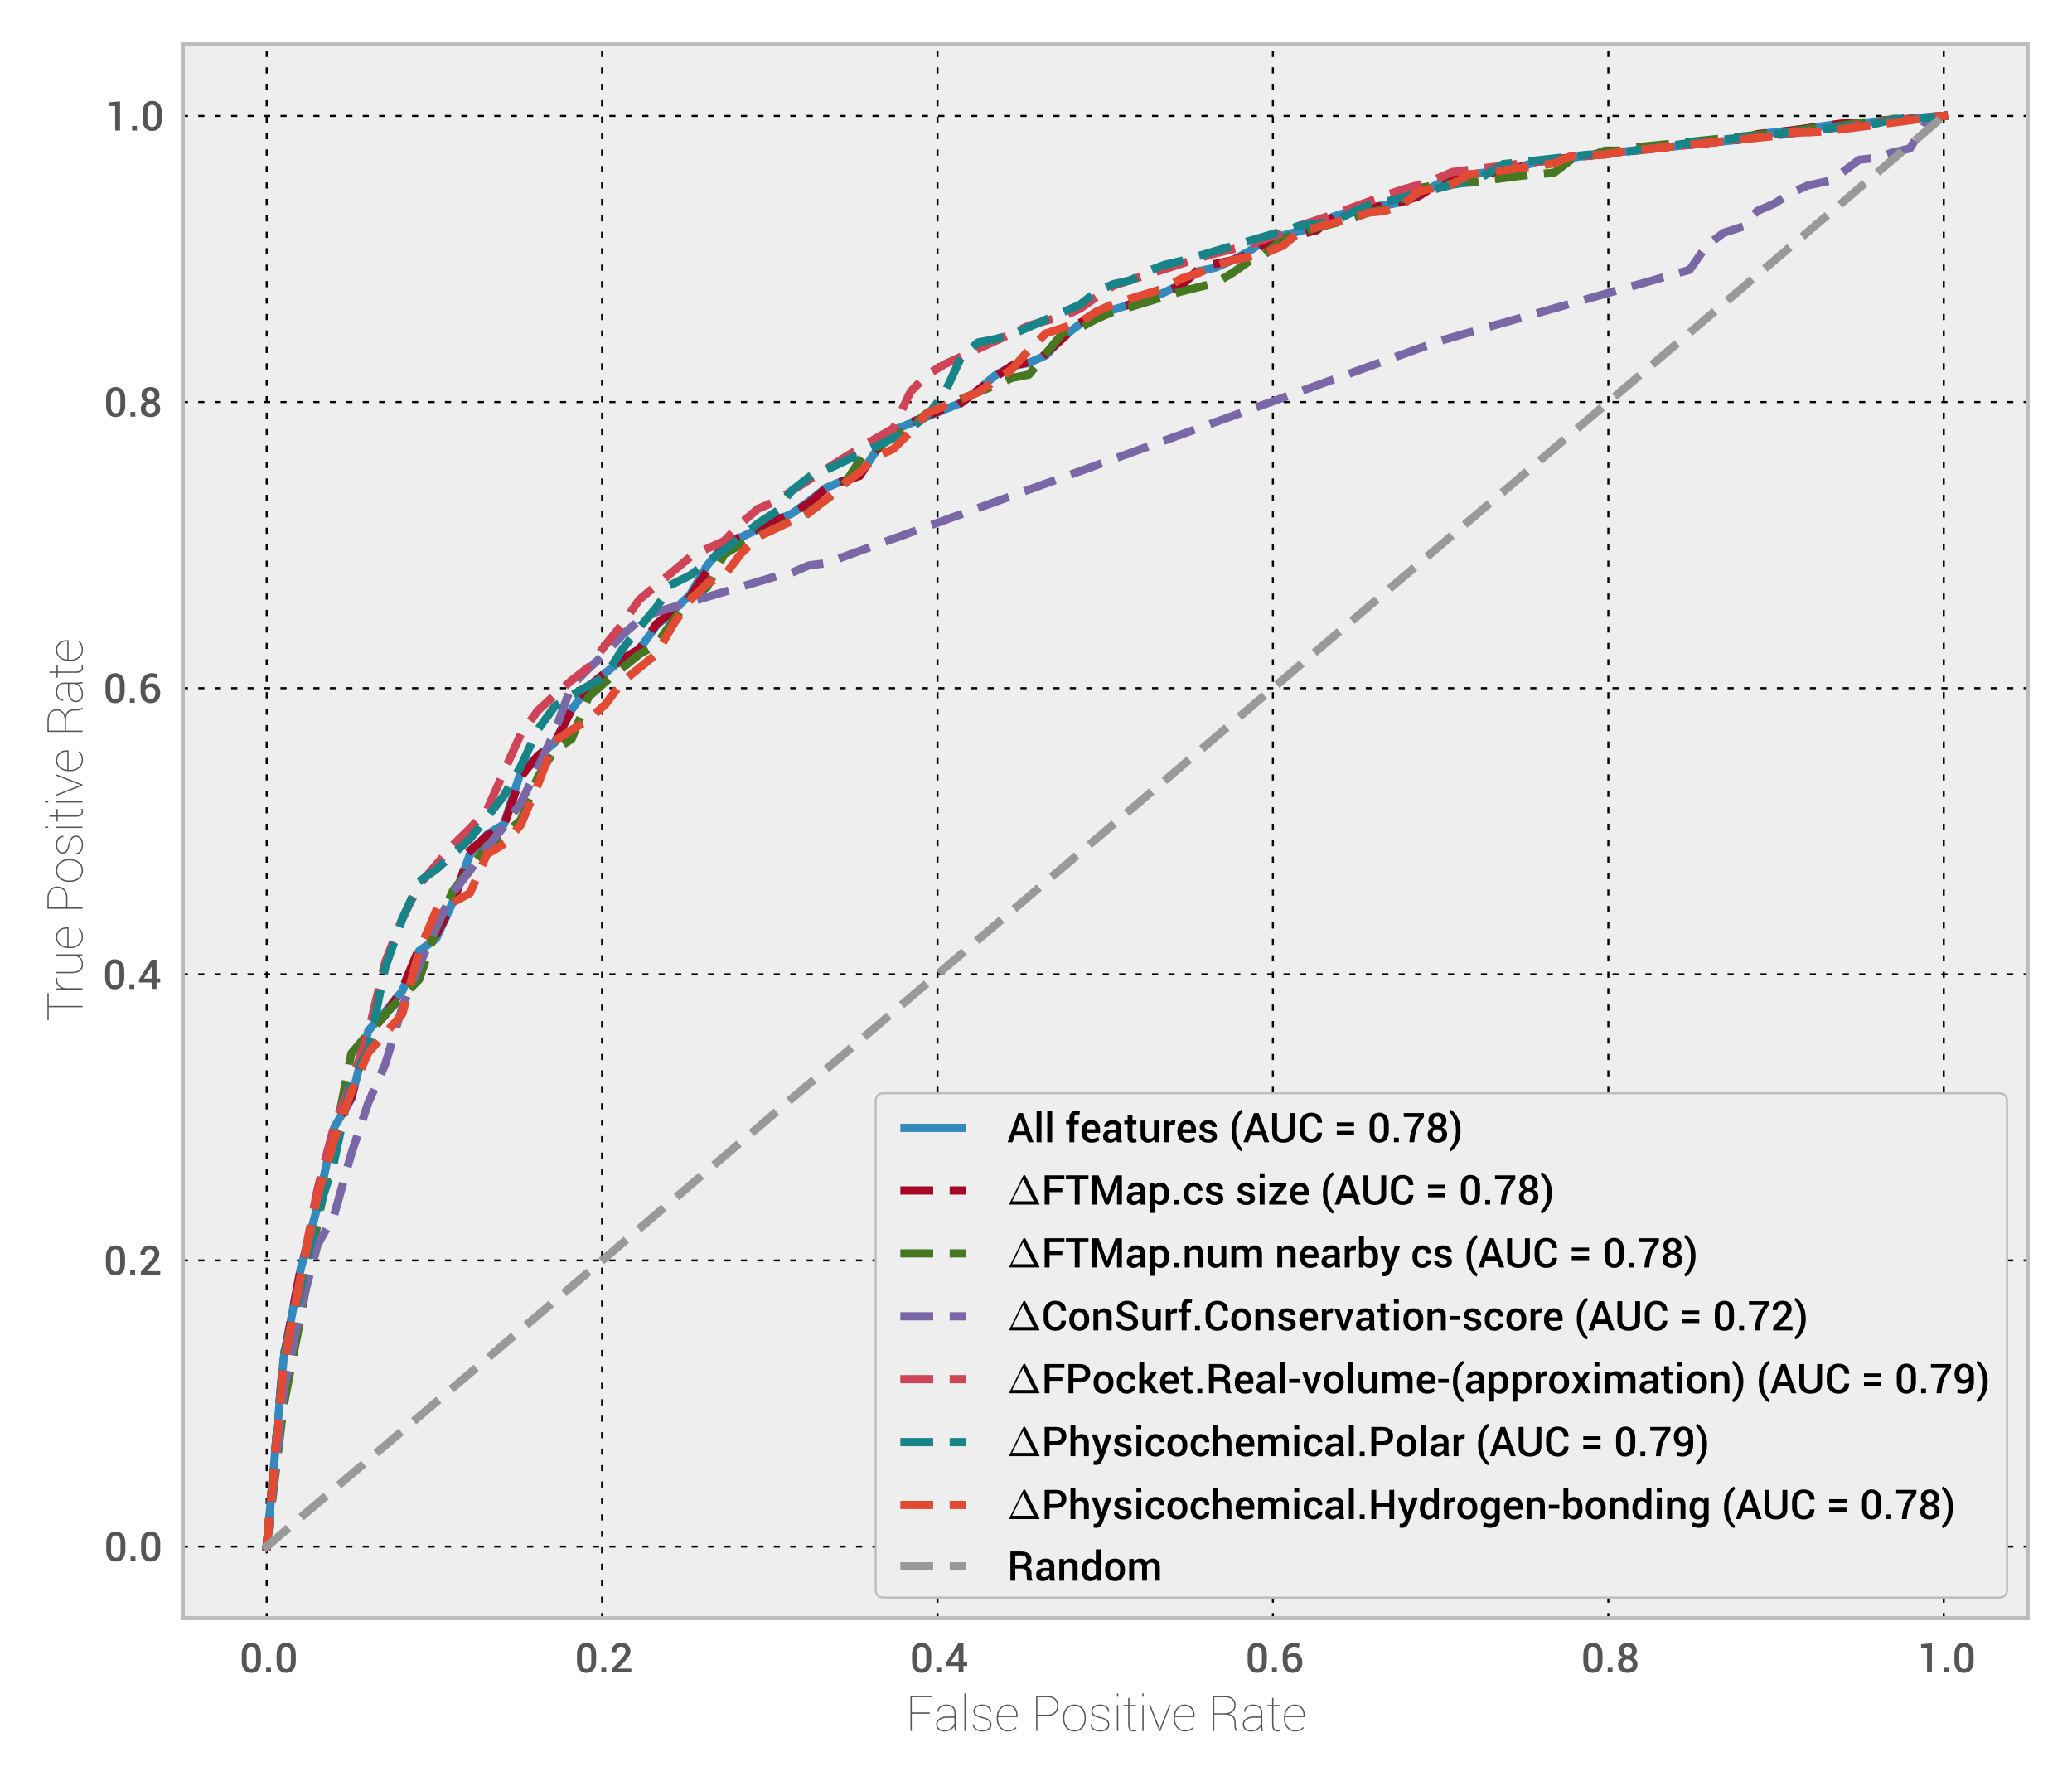 <?xml version="1.0" encoding="utf-8" standalone="no"?>
<!DOCTYPE svg PUBLIC "-//W3C//DTD SVG 1.1//EN"
  "http://www.w3.org/Graphics/SVG/1.1/DTD/svg11.dtd">
<!-- Created with matplotlib (http://matplotlib.org/) -->
<svg height="432pt" version="1.1" viewBox="0 0 504 432" width="504pt" xmlns="http://www.w3.org/2000/svg" xmlns:xlink="http://www.w3.org/1999/xlink">
 <defs>
  <style type="text/css">
*{stroke-linecap:square;stroke-linejoin:round;}
  </style>
 </defs>
 <g id="figure_1">
  <g id="patch_1">
   <path d="
M0 432
L504 432
L504 0
L0 0
z
" style="fill:#ffffff;"/>
  </g>
  <g id="axes_1">
   <g id="patch_2">
    <path d="
M44.469 393.62
L493.2 393.62
L493.2 10.8
L44.469 10.8
z
" style="fill:#eeeeee;"/>
   </g>
   <g id="matplotlib.axis_1">
    <g id="xtick_1">
     <g id="line2d_1">
      <path clip-path="url(#p4ab6bb4454)" d="
M64.866 393.62
L64.866 10.8" style="fill:none;stroke:#000000;stroke-dasharray:1,3;stroke-dashoffset:0.0;stroke-linecap:butt;stroke-width:0.5;"/>
     </g>
     <g id="line2d_2">
      <defs>
       <path d="
M0 0
L0 0" id="m080760d0c3" style="stroke:#555555;stroke-linecap:butt;stroke-width:0.5;"/>
      </defs>
      <g>
       <use style="fill:#555555;stroke:#555555;stroke-linecap:butt;stroke-width:0.5;" x="64.866" xlink:href="#m080760d0c3" y="393.62"/>
      </g>
     </g>
     <g id="line2d_3">
      <g>
       <use style="fill:#555555;stroke:#555555;stroke-linecap:butt;stroke-width:0.5;" x="64.866" xlink:href="#m080760d0c3" y="10.8"/>
      </g>
     </g>
     <g id="text_1">
      <!-- 0.0 -->
      <defs>
       <path d="
M19.281 0
L7.469 0
L7.469 11.375
L19.281 11.375
z
" id="Roboto-Medium-2e"/>
       <path d="
M51.703 27.391
Q51.703 13.531 45.453 6.25
Q39.203 -1.031 28.469 -1.031
Q17.672 -1.031 11.375 6.25
Q5.078 13.531 5.078 27.391
L5.078 43.656
Q5.078 57.469 11.328 64.797
Q17.578 72.125 28.375 72.125
Q39.109 72.125 45.406 64.797
Q51.703 57.469 51.703 43.656
z

M39.844 45.453
Q39.844 54.203 36.906 58.391
Q33.984 62.594 28.375 62.594
Q22.75 62.594 19.844 58.391
Q16.938 54.203 16.938 45.453
L16.938 25.688
Q16.938 16.891 19.891 12.672
Q22.859 8.453 28.469 8.453
Q34.078 8.453 36.953 12.641
Q39.844 16.844 39.844 25.688
z
" id="Roboto-Medium-30"/>
      </defs>
      <g style="fill:#555555;" transform="translate(58.296 406.832)scale(0.1 -0.1)">
       <use xlink:href="#Roboto-Medium-30"/>
       <use x="56.836" xlink:href="#Roboto-Medium-2e"/>
       <use x="84.766" xlink:href="#Roboto-Medium-30"/>
      </g>
     </g>
    </g>
    <g id="xtick_2">
     <g id="line2d_4">
      <path clip-path="url(#p4ab6bb4454)" d="
M146.453 393.62
L146.453 10.8" style="fill:none;stroke:#000000;stroke-dasharray:1,3;stroke-dashoffset:0.0;stroke-linecap:butt;stroke-width:0.5;"/>
     </g>
     <g id="line2d_5">
      <g>
       <use style="fill:#555555;stroke:#555555;stroke-linecap:butt;stroke-width:0.5;" x="146.453" xlink:href="#m080760d0c3" y="393.62"/>
      </g>
     </g>
     <g id="line2d_6">
      <g>
       <use style="fill:#555555;stroke:#555555;stroke-linecap:butt;stroke-width:0.5;" x="146.453" xlink:href="#m080760d0c3" y="10.8"/>
      </g>
     </g>
     <g id="text_2">
      <!-- 0.2 -->
      <defs>
       <path d="
M52.547 0
L5.328 0
L5.328 8.156
L28.469 33.406
Q34.125 39.594 36.266 43.578
Q38.422 47.562 38.422 51.375
Q38.422 56.156 35.641 59.375
Q32.859 62.594 28.125 62.594
Q21.875 62.594 18.844 59.078
Q15.828 55.562 15.828 49.422
L4.344 49.422
L4.25 49.703
Q4 59.188 10.438 65.656
Q16.891 72.125 28.125 72.125
Q38.375 72.125 44.328 66.453
Q50.297 60.797 50.297 51.656
Q50.297 45.562 46.844 39.984
Q43.406 34.422 36.188 26.469
L20.359 9.766
L20.516 9.469
L52.547 9.469
z
" id="Roboto-Medium-32"/>
      </defs>
      <g style="fill:#555555;" transform="translate(139.841 406.832)scale(0.1 -0.1)">
       <use xlink:href="#Roboto-Medium-30"/>
       <use x="56.836" xlink:href="#Roboto-Medium-2e"/>
       <use x="84.766" xlink:href="#Roboto-Medium-32"/>
      </g>
     </g>
    </g>
    <g id="xtick_3">
     <g id="line2d_7">
      <path clip-path="url(#p4ab6bb4454)" d="
M228.041 393.62
L228.041 10.8" style="fill:none;stroke:#000000;stroke-dasharray:1,3;stroke-dashoffset:0.0;stroke-linecap:butt;stroke-width:0.5;"/>
     </g>
     <g id="line2d_8">
      <g>
       <use style="fill:#555555;stroke:#555555;stroke-linecap:butt;stroke-width:0.5;" x="228.041" xlink:href="#m080760d0c3" y="393.62"/>
      </g>
     </g>
     <g id="line2d_9">
      <g>
       <use style="fill:#555555;stroke:#555555;stroke-linecap:butt;stroke-width:0.5;" x="228.041" xlink:href="#m080760d0c3" y="10.8"/>
      </g>
     </g>
     <g id="text_3">
      <!-- 0.4 -->
      <defs>
       <path d="
M45.359 25.344
L54.344 25.344
L54.344 15.766
L45.359 15.766
L45.359 0
L33.547 0
L33.547 15.766
L3.031 15.766
L2.734 23.047
L33.156 71.094
L45.359 71.094
z

M14.453 25.344
L33.547 25.344
L33.547 54.203
L33.25 54.297
L32.281 52.203
z
" id="Roboto-Medium-34"/>
      </defs>
      <g style="fill:#555555;" transform="translate(221.338 406.832)scale(0.1 -0.1)">
       <use xlink:href="#Roboto-Medium-30"/>
       <use x="56.836" xlink:href="#Roboto-Medium-2e"/>
       <use x="84.766" xlink:href="#Roboto-Medium-34"/>
      </g>
     </g>
    </g>
    <g id="xtick_4">
     <g id="line2d_10">
      <path clip-path="url(#p4ab6bb4454)" d="
M309.628 393.62
L309.628 10.8" style="fill:none;stroke:#000000;stroke-dasharray:1,3;stroke-dashoffset:0.0;stroke-linecap:butt;stroke-width:0.5;"/>
     </g>
     <g id="line2d_11">
      <g>
       <use style="fill:#555555;stroke:#555555;stroke-linecap:butt;stroke-width:0.5;" x="309.628" xlink:href="#m080760d0c3" y="393.62"/>
      </g>
     </g>
     <g id="line2d_12">
      <g>
       <use style="fill:#555555;stroke:#555555;stroke-linecap:butt;stroke-width:0.5;" x="309.628" xlink:href="#m080760d0c3" y="10.8"/>
      </g>
     </g>
     <g id="text_4">
      <!-- 0.6 -->
      <defs>
       <path d="
M33.203 72.125
Q37.016 72.125 40.531 71.312
Q44.047 70.516 46.828 69.188
L44.578 60.016
Q41.844 61.188 39.25 61.844
Q36.672 62.5 33.25 62.5
Q26.125 62.5 21.797 57
Q17.484 51.516 17.484 42.188
L17.484 41.844
Q20.406 44.531 24.281 46
Q28.172 47.469 32.812 47.469
Q42.328 47.469 47.875 40.797
Q53.422 34.125 53.422 23.828
Q53.422 12.938 47.062 5.953
Q40.719 -1.031 30.422 -1.031
Q19.578 -1.031 12.625 6.578
Q5.672 14.203 5.672 27.875
L5.672 41.453
Q5.672 55.328 13.5 63.719
Q21.344 72.125 33.203 72.125
M29.891 38.234
Q25.391 38.234 22.266 36.641
Q19.141 35.062 17.484 32.328
L17.484 27.25
Q17.484 18.219 21.109 13.328
Q24.75 8.453 30.422 8.453
Q35.594 8.453 38.562 12.891
Q41.547 17.328 41.547 23.828
Q41.547 30.219 38.422 34.219
Q35.297 38.234 29.891 38.234" id="Roboto-Medium-36"/>
      </defs>
      <g style="fill:#555555;" transform="translate(302.972 406.832)scale(0.1 -0.1)">
       <use xlink:href="#Roboto-Medium-30"/>
       <use x="56.836" xlink:href="#Roboto-Medium-2e"/>
       <use x="84.766" xlink:href="#Roboto-Medium-36"/>
      </g>
     </g>
    </g>
    <g id="xtick_5">
     <g id="line2d_13">
      <path clip-path="url(#p4ab6bb4454)" d="
M391.216 393.62
L391.216 10.8" style="fill:none;stroke:#000000;stroke-dasharray:1,3;stroke-dashoffset:0.0;stroke-linecap:butt;stroke-width:0.5;"/>
     </g>
     <g id="line2d_14">
      <g>
       <use style="fill:#555555;stroke:#555555;stroke-linecap:butt;stroke-width:0.5;" x="391.216" xlink:href="#m080760d0c3" y="393.62"/>
      </g>
     </g>
     <g id="line2d_15">
      <g>
       <use style="fill:#555555;stroke:#555555;stroke-linecap:butt;stroke-width:0.5;" x="391.216" xlink:href="#m080760d0c3" y="10.8"/>
      </g>
     </g>
     <g id="text_5">
      <!-- 0.8 -->
      <defs>
       <path d="
M50.25 52.344
Q50.25 46.969 47.312 42.812
Q44.391 38.672 39.359 36.469
Q45.172 34.234 48.609 29.734
Q52.047 25.25 52.047 19.391
Q52.047 9.469 45.5 4.219
Q38.969 -1.031 28.469 -1.031
Q17.828 -1.031 11.281 4.219
Q4.734 9.469 4.734 19.391
Q4.734 25.25 8.125 29.734
Q11.531 34.234 17.438 36.531
Q12.359 38.672 9.469 42.797
Q6.594 46.922 6.594 52.344
Q6.594 61.812 12.578 66.969
Q18.562 72.125 28.375 72.125
Q38.094 72.125 44.172 66.969
Q50.25 61.812 50.25 52.344
M40.234 19.969
Q40.234 25.203 36.891 28.469
Q33.547 31.734 28.375 31.734
Q23.094 31.734 19.844 28.484
Q16.609 25.25 16.609 19.969
Q16.609 14.594 19.828 11.516
Q23.047 8.453 28.469 8.453
Q33.688 8.453 36.953 11.547
Q40.234 14.656 40.234 19.969
M38.375 51.906
Q38.375 56.594 35.594 59.594
Q32.812 62.594 28.375 62.594
Q23.781 62.594 21.109 59.688
Q18.453 56.781 18.453 51.906
Q18.453 47.078 21.156 44.172
Q23.875 41.266 28.469 41.266
Q32.953 41.266 35.656 44.172
Q38.375 47.078 38.375 51.906" id="Roboto-Medium-38"/>
      </defs>
      <g style="fill:#555555;" transform="translate(384.628 406.832)scale(0.1 -0.1)">
       <use xlink:href="#Roboto-Medium-30"/>
       <use x="56.836" xlink:href="#Roboto-Medium-2e"/>
       <use x="84.766" xlink:href="#Roboto-Medium-38"/>
      </g>
     </g>
    </g>
    <g id="xtick_6">
     <g id="line2d_16">
      <path clip-path="url(#p4ab6bb4454)" d="
M472.803 393.62
L472.803 10.8" style="fill:none;stroke:#000000;stroke-dasharray:1,3;stroke-dashoffset:0.0;stroke-linecap:butt;stroke-width:0.5;"/>
     </g>
     <g id="line2d_17">
      <g>
       <use style="fill:#555555;stroke:#555555;stroke-linecap:butt;stroke-width:0.5;" x="472.803" xlink:href="#m080760d0c3" y="393.62"/>
      </g>
     </g>
     <g id="line2d_18">
      <g>
       <use style="fill:#555555;stroke:#555555;stroke-linecap:butt;stroke-width:0.5;" x="472.803" xlink:href="#m080760d0c3" y="10.8"/>
      </g>
     </g>
     <g id="text_6">
      <!-- 1.0 -->
      <defs>
       <path d="
M35.062 0
L23.188 0
L23.188 59.812
L8.734 59.812
L8.734 68.562
L35.062 71.094
z
" id="Roboto-Medium-31"/>
      </defs>
      <g style="fill:#555555;" transform="translate(466.416 406.832)scale(0.1 -0.1)">
       <use xlink:href="#Roboto-Medium-31"/>
       <use x="56.836" xlink:href="#Roboto-Medium-2e"/>
       <use x="84.766" xlink:href="#Roboto-Medium-30"/>
      </g>
     </g>
    </g>
    <g id="text_7">
     <!-- False Positive Rate -->
     <defs>
      <path d="
M40.766 12.938
Q40.766 17.141 37.172 20.578
Q33.594 24.031 24.656 25.984
Q15.234 27.984 11 31.125
Q6.781 34.281 6.781 40.484
Q6.781 46.141 11.562 49.969
Q16.359 53.812 24.469 53.812
Q33.203 53.812 38.234 49.703
Q43.266 45.609 43.016 39.016
L42.922 38.719
L40.672 38.719
Q40.672 43.891 36.297 47.531
Q31.938 51.172 24.469 51.172
Q17.047 51.172 13.234 47.969
Q9.422 44.781 9.422 40.578
Q9.422 36.422 12.641 33.484
Q15.875 30.562 25.438 28.375
Q34.281 26.312 38.844 22.766
Q43.406 19.234 43.406 12.891
Q43.406 6.688 38.328 2.828
Q33.25 -1.031 24.859 -1.031
Q15.625 -1.031 10.375 3.094
Q5.125 7.234 5.469 13.141
L5.562 13.422
L7.719 13.422
Q8.109 7.172 13.078 4.391
Q18.062 1.609 24.859 1.609
Q32.172 1.609 36.469 5.031
Q40.766 8.453 40.766 12.938" id="Roboto-Thin-73"/>
      <path d="
M41.547 9.766
Q38.812 4.984 33.391 1.969
Q27.984 -1.031 20.266 -1.031
Q12.891 -1.031 8.688 3
Q4.5 7.031 4.5 13.875
Q4.5 20.516 10.766 25
Q17.047 29.5 26.469 29.5
L41.547 29.5
L41.547 37.203
Q41.547 43.797 37.328 47.484
Q33.109 51.172 25.438 51.172
Q18.266 51.172 13.891 47.703
Q9.516 44.234 9.516 38.766
L7.328 38.875
L7.234 39.109
Q6.938 45.266 12.016 49.531
Q17.094 53.812 25.438 53.812
Q33.938 53.812 39.062 49.516
Q44.188 45.219 44.188 37.109
L44.188 10.641
Q44.188 7.859 44.5 5.219
Q44.828 2.594 45.562 0
L42.625 0
Q42 3.469 41.766 5.203
Q41.547 6.938 41.547 8.938
z

M20.266 1.562
Q28.125 1.562 33.562 5.031
Q39.016 8.5 41.547 14.938
L41.547 26.812
L26.609 26.812
Q18.406 26.812 12.766 23.016
Q7.125 19.234 7.125 13.672
Q7.125 8.344 10.719 4.953
Q14.312 1.562 20.266 1.562" id="Roboto-Thin-61"/>
      <path d="
M13.875 67.094
L13.875 52.828
L26.859 52.828
L26.859 50.141
L13.875 50.141
L13.875 13.625
Q13.875 7.125 16.062 4.359
Q18.266 1.609 21.875 1.609
Q23.188 1.609 24.219 1.703
Q25.25 1.812 27.047 2.047
L27.547 -0.344
Q26.312 -0.734 25 -0.875
Q23.688 -1.031 22.016 -1.031
Q16.703 -1.031 13.938 2.438
Q11.188 5.906 11.188 13.625
L11.188 50.141
L1.422 50.141
L1.422 52.828
L11.188 52.828
L11.188 67.094
z
" id="Roboto-Thin-74"/>
      <path d="
M26.422 -1.031
Q17.391 -1.031 10.812 6.266
Q4.25 13.578 4.25 24.422
L4.25 27.547
Q4.25 38.922 10.594 46.359
Q16.938 53.812 26.266 53.812
Q35.203 53.812 40.844 47.953
Q46.484 42.094 46.484 32.234
L46.484 28.172
L6.891 28.172
L6.891 27.547
L6.891 24.422
Q6.891 14.844 12.5 8.219
Q18.109 1.609 26.422 1.609
Q32.328 1.609 36.297 3.219
Q40.281 4.828 43.109 8.062
L44.531 6
Q41.406 2.547 36.938 0.75
Q32.469 -1.031 26.422 -1.031
M26.266 51.172
Q18.406 51.172 13.172 45.438
Q7.953 39.703 7.281 31.109
L7.422 30.812
L43.844 30.812
L43.844 32.422
Q43.844 40.484 38.953 45.828
Q34.078 51.172 26.266 51.172" id="Roboto-Thin-65"/>
      <path d="
M21.234 11.188
L23.734 4.047
L24.031 4.047
L26.562 11.188
L42.828 52.828
L45.656 52.828
L25.094 0.047
L25.141 0
L22.609 0
L2.094 52.828
L4.938 52.828
z
" id="Roboto-Thin-76"/>
      <path d="
M11.672 0
L9.031 0
L9.031 52.828
L11.672 52.828
z

M11.672 69.438
L9.031 69.438
L9.031 76.172
L11.672 76.172
z
" id="Roboto-Thin-69"/>
      <path id="Roboto-Thin-20"/>
      <path d="
M11.672 0
L9.031 0
L9.031 76.172
L11.672 76.172
z
" id="Roboto-Thin-6c"/>
      <path d="
M4.25 27.438
Q4.25 39.062 10.672 46.438
Q17.094 53.812 27.344 53.812
Q37.641 53.812 44.062 46.438
Q50.484 39.062 50.484 27.438
L50.484 25.391
Q50.484 13.719 44.062 6.344
Q37.641 -1.031 27.438 -1.031
Q17.141 -1.031 10.688 6.344
Q4.25 13.719 4.25 25.391
z

M6.891 25.391
Q6.891 15.438 12.453 8.516
Q18.016 1.609 27.438 1.609
Q36.719 1.609 42.281 8.547
Q47.859 15.484 47.859 25.391
L47.859 27.438
Q47.859 37.156 42.234 44.156
Q36.625 51.172 27.344 51.172
Q18.016 51.172 12.453 44.156
Q6.891 37.156 6.891 27.438
z
" id="Roboto-Thin-6f"/>
      <path d="
M12.156 33.344
L12.156 -0.047
L9.516 -0.047
L9.516 71.047
L32.172 71.047
Q43.406 71.047 49.453 66.188
Q55.516 61.328 55.516 52
Q55.516 46 51.688 41.094
Q47.859 36.188 41.219 34.719
Q48.875 33.406 52.188 29.109
Q55.516 24.812 55.516 18.109
L55.516 11.422
Q55.516 8.109 56.312 5.469
Q57.125 2.828 58.984 1.172
L58.984 -0.047
L56.391 -0.047
Q54.641 1.953 53.75 4.906
Q52.875 7.859 52.875 11.531
L52.875 18.016
Q52.875 25.25 47.922 29.297
Q42.969 33.344 33.797 33.344
z

M12.156 35.984
L31.688 35.984
Q42.578 35.984 47.719 40.578
Q52.875 45.172 52.875 52
Q52.875 59.969 47.672 64.188
Q42.484 68.406 32.172 68.406
L12.156 68.406
z
" id="Roboto-Thin-52"/>
      <path d="
M48.828 34.969
L12.406 34.969
L12.406 0
L9.766 0
L9.766 71.094
L53.812 71.094
L53.812 68.453
L12.406 68.453
L12.406 37.703
L48.828 37.703
z
" id="Roboto-Thin-46"/>
      <path d="
M12.406 30.516
L12.406 0
L9.766 0
L9.766 71.094
L31.984 71.094
Q43.016 71.094 48.969 65.547
Q54.938 60.016 54.938 50.828
Q54.938 41.547 49 36.031
Q43.062 30.516 31.984 30.516
z

M12.406 33.156
L31.984 33.156
Q42.094 33.156 47.188 38.188
Q52.297 43.219 52.297 50.734
Q52.297 58.453 47.219 63.453
Q42.141 68.453 31.984 68.453
L12.406 68.453
z
" id="Roboto-Thin-50"/>
     </defs>
     <g style="fill:#555555;" transform="translate(220.293 421.076)scale(0.12 -0.12)">
      <use xlink:href="#Roboto-Thin-46"/>
      <use x="57.227" xlink:href="#Roboto-Thin-61"/>
      <use x="110.01" xlink:href="#Roboto-Thin-6c"/>
      <use x="130.615" xlink:href="#Roboto-Thin-73"/>
      <use x="180.371" xlink:href="#Roboto-Thin-65"/>
      <use x="230.762" xlink:href="#Roboto-Thin-20"/>
      <use x="254.688" xlink:href="#Roboto-Thin-50"/>
      <use x="314.746" xlink:href="#Roboto-Thin-6f"/>
      <use x="369.482" xlink:href="#Roboto-Thin-73"/>
      <use x="419.238" xlink:href="#Roboto-Thin-69"/>
      <use x="439.844" xlink:href="#Roboto-Thin-74"/>
      <use x="470.752" xlink:href="#Roboto-Thin-69"/>
      <use x="491.357" xlink:href="#Roboto-Thin-76"/>
      <use x="539.111" xlink:href="#Roboto-Thin-65"/>
      <use x="589.502" xlink:href="#Roboto-Thin-20"/>
      <use x="613.428" xlink:href="#Roboto-Thin-52"/>
      <use x="678.857" xlink:href="#Roboto-Thin-61"/>
      <use x="731.641" xlink:href="#Roboto-Thin-74"/>
      <use x="762.549" xlink:href="#Roboto-Thin-65"/>
     </g>
    </g>
   </g>
   <g id="matplotlib.axis_2">
    <g id="ytick_1">
     <g id="line2d_19">
      <path clip-path="url(#p4ab6bb4454)" d="
M44.469 376.219
L493.2 376.219" style="fill:none;stroke:#000000;stroke-dasharray:1,3;stroke-dashoffset:0.0;stroke-linecap:butt;stroke-width:0.5;"/>
     </g>
     <g id="line2d_20">
      <g>
       <use style="fill:#555555;stroke:#555555;stroke-linecap:butt;stroke-width:0.5;" x="44.469" xlink:href="#m080760d0c3" y="376.219"/>
      </g>
     </g>
     <g id="line2d_21">
      <g>
       <use style="fill:#555555;stroke:#555555;stroke-linecap:butt;stroke-width:0.5;" x="493.2" xlink:href="#m080760d0c3" y="376.219"/>
      </g>
     </g>
     <g id="text_8">
      <!-- 0.0 -->
      <g style="fill:#555555;" transform="translate(25.328 379.774)scale(0.1 -0.1)">
       <use xlink:href="#Roboto-Medium-30"/>
       <use x="56.836" xlink:href="#Roboto-Medium-2e"/>
       <use x="84.766" xlink:href="#Roboto-Medium-30"/>
      </g>
     </g>
    </g>
    <g id="ytick_2">
     <g id="line2d_22">
      <path clip-path="url(#p4ab6bb4454)" d="
M44.469 306.615
L493.2 306.615" style="fill:none;stroke:#000000;stroke-dasharray:1,3;stroke-dashoffset:0.0;stroke-linecap:butt;stroke-width:0.5;"/>
     </g>
     <g id="line2d_23">
      <g>
       <use style="fill:#555555;stroke:#555555;stroke-linecap:butt;stroke-width:0.5;" x="44.469" xlink:href="#m080760d0c3" y="306.615"/>
      </g>
     </g>
     <g id="line2d_24">
      <g>
       <use style="fill:#555555;stroke:#555555;stroke-linecap:butt;stroke-width:0.5;" x="493.2" xlink:href="#m080760d0c3" y="306.615"/>
      </g>
     </g>
     <g id="text_9">
      <!-- 0.2 -->
      <g style="fill:#555555;" transform="translate(25.244 310.17)scale(0.1 -0.1)">
       <use xlink:href="#Roboto-Medium-30"/>
       <use x="56.836" xlink:href="#Roboto-Medium-2e"/>
       <use x="84.766" xlink:href="#Roboto-Medium-32"/>
      </g>
     </g>
    </g>
    <g id="ytick_3">
     <g id="line2d_25">
      <path clip-path="url(#p4ab6bb4454)" d="
M44.469 237.012
L493.2 237.012" style="fill:none;stroke:#000000;stroke-dasharray:1,3;stroke-dashoffset:0.0;stroke-linecap:butt;stroke-width:0.5;"/>
     </g>
     <g id="line2d_26">
      <g>
       <use style="fill:#555555;stroke:#555555;stroke-linecap:butt;stroke-width:0.5;" x="44.469" xlink:href="#m080760d0c3" y="237.012"/>
      </g>
     </g>
     <g id="line2d_27">
      <g>
       <use style="fill:#555555;stroke:#555555;stroke-linecap:butt;stroke-width:0.5;" x="493.2" xlink:href="#m080760d0c3" y="237.012"/>
      </g>
     </g>
     <g id="text_10">
      <!-- 0.4 -->
      <g style="fill:#555555;" transform="translate(25.064 240.567)scale(0.1 -0.1)">
       <use xlink:href="#Roboto-Medium-30"/>
       <use x="56.836" xlink:href="#Roboto-Medium-2e"/>
       <use x="84.766" xlink:href="#Roboto-Medium-34"/>
      </g>
     </g>
    </g>
    <g id="ytick_4">
     <g id="line2d_28">
      <path clip-path="url(#p4ab6bb4454)" d="
M44.469 167.408
L493.2 167.408" style="fill:none;stroke:#000000;stroke-dasharray:1,3;stroke-dashoffset:0.0;stroke-linecap:butt;stroke-width:0.5;"/>
     </g>
     <g id="line2d_29">
      <g>
       <use style="fill:#555555;stroke:#555555;stroke-linecap:butt;stroke-width:0.5;" x="44.469" xlink:href="#m080760d0c3" y="167.408"/>
      </g>
     </g>
     <g id="line2d_30">
      <g>
       <use style="fill:#555555;stroke:#555555;stroke-linecap:butt;stroke-width:0.5;" x="493.2" xlink:href="#m080760d0c3" y="167.408"/>
      </g>
     </g>
     <g id="text_11">
      <!-- 0.6 -->
      <g style="fill:#555555;" transform="translate(25.157 170.963)scale(0.1 -0.1)">
       <use xlink:href="#Roboto-Medium-30"/>
       <use x="56.836" xlink:href="#Roboto-Medium-2e"/>
       <use x="84.766" xlink:href="#Roboto-Medium-36"/>
      </g>
     </g>
    </g>
    <g id="ytick_5">
     <g id="line2d_31">
      <path clip-path="url(#p4ab6bb4454)" d="
M44.469 97.805
L493.2 97.805" style="fill:none;stroke:#000000;stroke-dasharray:1,3;stroke-dashoffset:0.0;stroke-linecap:butt;stroke-width:0.5;"/>
     </g>
     <g id="line2d_32">
      <g>
       <use style="fill:#555555;stroke:#555555;stroke-linecap:butt;stroke-width:0.5;" x="44.469" xlink:href="#m080760d0c3" y="97.805"/>
      </g>
     </g>
     <g id="line2d_33">
      <g>
       <use style="fill:#555555;stroke:#555555;stroke-linecap:butt;stroke-width:0.5;" x="493.2" xlink:href="#m080760d0c3" y="97.805"/>
      </g>
     </g>
     <g id="text_12">
      <!-- 0.8 -->
      <g style="fill:#555555;" transform="translate(25.294 101.359)scale(0.1 -0.1)">
       <use xlink:href="#Roboto-Medium-30"/>
       <use x="56.836" xlink:href="#Roboto-Medium-2e"/>
       <use x="84.766" xlink:href="#Roboto-Medium-38"/>
      </g>
     </g>
    </g>
    <g id="ytick_6">
     <g id="line2d_34">
      <path clip-path="url(#p4ab6bb4454)" d="
M44.469 28.201
L493.2 28.201" style="fill:none;stroke:#000000;stroke-dasharray:1,3;stroke-dashoffset:0.0;stroke-linecap:butt;stroke-width:0.5;"/>
     </g>
     <g id="line2d_35">
      <g>
       <use style="fill:#555555;stroke:#555555;stroke-linecap:butt;stroke-width:0.5;" x="44.469" xlink:href="#m080760d0c3" y="28.201"/>
      </g>
     </g>
     <g id="line2d_36">
      <g>
       <use style="fill:#555555;stroke:#555555;stroke-linecap:butt;stroke-width:0.5;" x="493.2" xlink:href="#m080760d0c3" y="28.201"/>
      </g>
     </g>
     <g id="text_13">
      <!-- 1.0 -->
      <g style="fill:#555555;" transform="translate(25.694 31.756)scale(0.1 -0.1)">
       <use xlink:href="#Roboto-Medium-31"/>
       <use x="56.836" xlink:href="#Roboto-Medium-2e"/>
       <use x="84.766" xlink:href="#Roboto-Medium-30"/>
      </g>
     </g>
    </g>
    <g id="text_14">
     <!-- True Positive Rate -->
     <defs>
      <path d="
M31.688 50.922
L28.266 51.219
Q21.188 51.219 16.766 46.656
Q12.359 42.094 11.031 34.625
L11.031 0
L8.406 0
L8.406 52.828
L10.547 52.828
L11.031 43.656
L11.031 41.844
Q13.234 47.516 17.578 50.656
Q21.922 53.812 28.266 53.812
Q29.391 53.812 30.344 53.641
Q31.297 53.469 31.984 53.266
z
" id="Roboto-Thin-72"/>
      <path d="
M43.891 9.469
Q41.406 4.438 36.781 1.703
Q32.172 -1.031 25.594 -1.031
Q17.438 -1.031 12.812 4.75
Q8.203 10.547 8.203 22.703
L8.203 52.828
L10.844 52.828
L10.844 22.609
Q10.844 11.859 14.797 6.734
Q18.75 1.609 25.484 1.609
Q33.734 1.609 38.156 5.656
Q42.578 9.719 43.797 16.406
L43.797 52.828
L46.484 52.828
L46.484 0
L44.281 0
z
" id="Roboto-Thin-75"/>
      <path d="
M57.078 68.453
L31.203 68.453
L31.203 0
L28.562 0
L28.562 68.453
L2.688 68.453
L2.688 71.094
L57.078 71.094
z
" id="Roboto-Thin-54"/>
     </defs>
     <g style="fill:#555555;" transform="translate(20.064 248.45)rotate(-90.0)scale(0.12 -0.12)">
      <use xlink:href="#Roboto-Thin-54"/>
      <use x="56.141" xlink:href="#Roboto-Thin-72"/>
      <use x="89.344" xlink:href="#Roboto-Thin-75"/>
      <use x="144.08" xlink:href="#Roboto-Thin-65"/>
      <use x="194.471" xlink:href="#Roboto-Thin-20"/>
      <use x="218.396" xlink:href="#Roboto-Thin-50"/>
      <use x="278.455" xlink:href="#Roboto-Thin-6f"/>
      <use x="333.191" xlink:href="#Roboto-Thin-73"/>
      <use x="382.947" xlink:href="#Roboto-Thin-69"/>
      <use x="403.553" xlink:href="#Roboto-Thin-74"/>
      <use x="434.461" xlink:href="#Roboto-Thin-69"/>
      <use x="455.066" xlink:href="#Roboto-Thin-76"/>
      <use x="502.82" xlink:href="#Roboto-Thin-65"/>
      <use x="553.211" xlink:href="#Roboto-Thin-20"/>
      <use x="577.137" xlink:href="#Roboto-Thin-52"/>
      <use x="642.566" xlink:href="#Roboto-Thin-61"/>
      <use x="695.35" xlink:href="#Roboto-Thin-74"/>
      <use x="726.258" xlink:href="#Roboto-Thin-65"/>
     </g>
    </g>
   </g>
   <g id="line2d_37">
    <path clip-path="url(#p4ab6bb4454)" d="
M64.866 376.219
L68.987 330.439
L73.107 308.812
L77.228 293.548
L81.348 274.099
L85.469 267.284
L89.589 250.765
L93.71 246.093
L97.831 241.101
L101.951 231.323
L106.072 228.38
L110.192 219.322
L114.313 207.766
L118.433 203.038
L122.554 200.536
L126.675 187.765
L130.795 184.006
L134.916 180.653
L139.036 172.653
L143.157 167.036
L147.277 163.684
L151.398 160.333
L155.519 157.954
L159.639 152.207
L163.76 148.562
L167.88 144.651
L172.001 137.54
L176.122 132.624
L180.242 130.688
L184.363 128.753
L188.483 126.817
L192.604 124.93
L196.724 121.984
L200.845 118.721
L204.966 116.969
L209.086 115.761
L213.207 109.538
L217.327 104.652
L221.448 102.981
L225.568 101.309
L229.689 99.638
L233.81 97.982
L237.93 94.871
L242.051 91.315
L246.171 89.052
L250.292 88.257
L254.413 86.426
L258.533 81.981
L262.654 78.87
L266.774 76.555
L270.895 75.296
L275.015 74.038
L279.136 72.779
L283.257 71.124
L287.377 69.092
L291.498 65.981
L295.618 65.12
L299.739 63.314
L303.859 61.092
L307.98 58.311
L312.101 57.262
L316.221 56.213
L320.342 55.164
L324.462 52.647
L328.583 51.313
L332.703 50.424
L336.824 49.98
L340.945 49.123
L345.065 47.313
L349.186 45.091
L353.306 43.025
L357.427 42.476
L361.548 41.927
L365.668 41.378
L369.789 40.618
L373.909 39.313
L378.03 39.122
L382.15 38.424
L386.271 37.768
L390.392 37.344
L394.512 36.921
L398.633 36.497
L402.753 36.074
L406.874 35.65
L410.994 35.227
L415.115 34.803
L419.236 34.379
L423.356 33.937
L427.477 32.646
L431.597 32.201
L435.718 31.754
L439.839 31.188
L443.959 30.622
L448.08 30.056
L452.2 29.979
L456.321 29.534
L460.441 29.09
L464.562 28.958
L468.683 28.49
L472.803 28.201" style="fill:none;stroke:#348abd;stroke-width:2.0;"/>
   </g>
   <g id="line2d_38">
    <path clip-path="url(#p4ab6bb4454)" d="
M64.866 376.219
L68.987 330.439
L73.107 308.96
L77.228 293.548
L81.348 274.476
L85.469 266.863
L89.589 251.573
L93.71 246.901
L97.831 240.656
L101.951 230.676
L106.072 227.439
L110.192 219.766
L114.313 206.958
L118.433 203.353
L122.554 200.851
L126.675 188.929
L130.795 183.863
L134.916 180.653
L139.036 172.653
L143.157 166.978
L147.277 163.627
L151.398 160.275
L155.519 157.934
L159.639 151.802
L163.76 148.512
L167.88 145.096
L172.001 138.873
L176.122 132.456
L180.242 130.521
L184.363 128.585
L188.483 126.65
L192.604 124.9
L196.724 122.428
L200.845 118.842
L204.966 117.09
L209.086 115.761
L213.207 109.538
L217.327 104.479
L221.448 102.807
L225.568 101.136
L229.689 99.465
L233.81 97.982
L237.93 94.871
L242.051 91.747
L246.171 88.928
L250.292 88.133
L254.413 85.982
L258.533 82.309
L262.654 78.535
L266.774 76.49
L270.895 75.231
L275.015 73.972
L279.136 72.714
L283.257 71.088
L287.377 69.529
L291.498 65.536
L295.618 64.181
L299.739 63.314
L303.859 61.844
L307.98 59.127
L312.101 58.078
L316.221 57.029
L320.342 55.981
L324.462 52.647
L328.583 51.713
L332.703 50.869
L336.824 49.876
L340.945 49.091
L345.065 47.758
L349.186 45.091
L353.306 43.432
L357.427 42.883
L361.548 42.334
L365.668 41.785
L369.789 40.601
L373.909 39.313
L378.03 38.645
L382.15 38.424
L386.271 37.768
L390.392 37.344
L394.512 36.921
L398.633 36.497
L402.753 36.074
L406.874 35.65
L410.994 35.227
L415.115 34.803
L419.236 34.379
L423.356 33.917
L427.477 32.646
L431.597 32.201
L435.718 31.754
L439.839 31.188
L443.959 30.622
L448.08 30.056
L452.2 29.979
L456.321 29.534
L460.441 29.09
L464.562 28.95
L468.683 28.482
L472.803 28.201" style="fill:none;stroke:#a60628;stroke-dasharray:6,6;stroke-dashoffset:0.0;stroke-linecap:butt;stroke-width:2.0;"/>
   </g>
   <g id="line2d_39">
    <path clip-path="url(#p4ab6bb4454)" d="
M64.866 376.219
L68.987 341.995
L73.107 320.661
L77.228 297.548
L81.348 277.211
L85.469 256.213
L89.589 251.412
L93.71 246.739
L97.831 242.434
L101.951 238.275
L106.072 225.989
L110.192 216.655
L114.313 211.322
L118.433 205.662
L122.554 203.16
L126.675 199.506
L130.795 189.098
L134.916 182.431
L139.036 179.791
L143.157 169.542
L147.277 165.849
L151.398 162.497
L155.519 159.145
L159.639 156.805
L163.76 150.955
L167.88 145.54
L172.001 142.813
L176.122 134.873
L180.242 132.386
L184.363 130.451
L188.483 128.515
L192.604 126.58
L196.724 124.65
L200.845 121.63
L204.966 118.428
L209.086 112.064
L213.207 108.869
L217.327 106.427
L221.448 103.76
L225.568 100.42
L229.689 98.749
L233.81 97.078
L237.93 95.406
L242.051 93.735
L246.171 91.916
L250.292 91.121
L254.413 85.982
L258.533 80.987
L262.654 79.759
L266.774 77.537
L270.895 75.759
L275.015 74.659
L279.136 73.406
L283.257 72.152
L287.377 70.898
L291.498 69.865
L295.618 68.904
L299.739 66.425
L303.859 63.543
L307.98 61.581
L312.101 57.98
L316.221 56.647
L320.342 55.391
L324.462 54.342
L328.583 53.293
L332.703 51.74
L336.824 50.884
L340.945 48.646
L345.065 45.773
L349.186 45.091
L353.306 44.646
L357.427 44.427
L361.548 43.878
L365.668 43.329
L369.789 42.78
L373.909 42.395
L378.03 42.017
L382.15 38.868
L386.271 38.137
L390.392 36.646
L394.512 36.646
L398.633 35.757
L402.753 35.354
L406.874 34.931
L410.994 34.508
L415.115 34.086
L419.236 33.663
L423.356 33.24
L427.477 32.817
L431.597 32.394
L435.718 31.971
L439.839 31.312
L443.959 31.065
L448.08 30.499
L452.2 29.933
L456.321 29.367
L460.441 29.09
L464.562 29.09
L468.683 28.668
L472.803 28.201" style="fill:none;stroke:#467821;stroke-dasharray:6,6;stroke-dashoffset:0.0;stroke-linecap:butt;stroke-width:2.0;"/>
   </g>
   <g id="line2d_40">
    <path clip-path="url(#p4ab6bb4454)" d="
M64.866 376.219
L68.987 338.52
L73.107 318.438
L77.228 302.882
L81.348 295.326
L85.469 280.618
L89.589 268.254
L93.71 258.88
L97.831 245.101
L101.951 234.873
L106.072 225.423
L110.192 217.1
L114.313 211.817
L118.433 206.109
L122.554 201.099
L126.675 195.301
L130.795 186.876
L134.916 177.987
L139.036 166.794
L143.157 162.657
L147.277 158.874
L151.398 154.43
L155.519 150.874
L159.639 148.908
L163.76 147.677
L167.88 146.445
L172.001 145.213
L176.122 143.981
L180.242 142.75
L184.363 141.518
L188.483 140.286
L192.604 139.318
L196.724 137.54
L200.845 137.018
L204.966 135.526
L209.086 134.034
L213.207 132.541
L217.327 131.049
L221.448 129.557
L225.568 128.065
L229.689 126.572
L233.81 125.08
L237.93 123.588
L242.051 122.096
L246.171 120.603
L250.292 119.111
L254.413 117.619
L258.533 116.127
L262.654 114.634
L266.774 113.142
L270.895 111.65
L275.015 110.158
L279.136 108.666
L283.257 107.173
L287.377 105.681
L291.498 104.189
L295.618 102.697
L299.739 101.204
L303.859 99.712
L307.98 98.22
L312.101 96.728
L316.221 95.235
L320.342 93.743
L324.462 92.251
L328.583 90.759
L332.703 89.266
L336.824 87.774
L340.945 86.282
L345.065 84.79
L349.186 83.297
L353.306 82.035
L357.427 80.864
L361.548 79.693
L365.668 78.522
L369.789 77.351
L373.909 76.18
L378.03 75.01
L382.15 73.839
L386.271 72.668
L390.392 71.497
L394.512 70.326
L398.633 69.156
L402.753 67.985
L406.874 66.814
L410.994 65.643
L415.115 59.758
L419.236 56.647
L423.356 55.313
L427.477 51.313
L431.597 49.535
L435.718 46.869
L439.839 45.091
L443.959 44.202
L448.08 41.979
L452.2 38.868
L456.321 38.424
L460.441 37.09
L464.562 36.115
L468.683 29.534
L472.803 28.201" style="fill:none;stroke:#7a68a6;stroke-dasharray:6,6;stroke-dashoffset:0.0;stroke-linecap:butt;stroke-width:2.0;"/>
   </g>
   <g id="line2d_41">
    <path clip-path="url(#p4ab6bb4454)" d="
M64.866 376.219
L68.987 331.328
L73.107 310.438
L77.228 289.332
L81.348 273.655
L85.469 263.324
L89.589 251.189
L93.71 233.989
L97.831 223.524
L101.951 215.203
L106.072 210.374
L110.192 205.546
L114.313 201.523
L118.433 197.099
L122.554 187.765
L126.675 178.593
L130.795 172.878
L134.916 169.109
L139.036 165.501
L143.157 162.289
L147.277 156.895
L151.398 151.763
L155.519 145.859
L159.639 142.407
L163.76 138.955
L167.88 135.503
L172.001 133.472
L176.122 131.611
L180.242 127.317
L184.363 123.761
L188.483 122.02
L192.604 119.408
L196.724 116.796
L200.845 114.184
L204.966 111.572
L209.086 109.016
L213.207 106.545
L217.327 104.205
L221.448 95.316
L225.568 91.113
L229.689 88.651
L233.81 86.761
L237.93 84.872
L242.051 82.982
L246.171 81.093
L250.292 79.203
L254.413 78.03
L258.533 77.01
L262.654 75.119
L266.774 72.203
L270.895 69.469
L275.015 68.138
L279.136 66.805
L283.257 65.474
L287.377 64.142
L291.498 62.81
L295.618 61.616
L299.739 60.65
L303.859 59.636
L307.98 58.055
L312.101 56.566
L316.221 54.869
L320.342 53.536
L324.462 52.136
L328.583 50.624
L332.703 49.112
L336.824 47.601
L340.945 46.165
L345.065 44.997
L349.186 43.605
L353.306 41.829
L357.427 41.327
L361.548 40.825
L365.668 40.323
L369.789 39.82
L373.909 39.318
L378.03 39.01
L382.15 38.416
L386.271 37.926
L390.392 37.474
L394.512 37.023
L398.633 36.571
L402.753 36.12
L406.874 35.668
L410.994 35.217
L415.115 34.765
L419.236 34.314
L423.356 33.862
L427.477 33.411
L431.597 32.959
L435.718 32.482
L439.839 31.947
L443.959 31.412
L448.08 30.876
L452.2 30.341
L456.321 29.715
L460.441 29.09
L464.562 28.98
L468.683 28.59
L472.803 28.201" style="fill:none;stroke:#cf4457;stroke-dasharray:6,6;stroke-dashoffset:0.0;stroke-linecap:butt;stroke-width:2.0;"/>
   </g>
   <g id="line2d_42">
    <path clip-path="url(#p4ab6bb4454)" d="
M64.866 376.219
L68.987 329.55
L73.107 313.63
L77.228 295.326
L81.348 282.194
L85.469 262.88
L89.589 255.324
L93.71 235.323
L97.831 223.645
L101.951 214.433
L106.072 211.52
L110.192 207.809
L114.313 204.048
L118.433 198.876
L122.554 193.543
L126.675 186.431
L130.795 177.542
L134.916 171.844
L139.036 169.146
L143.157 166.793
L147.277 164.44
L151.398 157.905
L155.519 152.652
L159.639 147.763
L163.76 141.994
L167.88 139.95
L172.001 136.861
L176.122 133.772
L180.242 130.683
L184.363 127.317
L188.483 124.65
L192.604 119.317
L196.724 116.119
L200.845 114.36
L204.966 112.404
L209.086 110.447
L213.207 108.491
L217.327 106.535
L221.448 104.205
L225.568 101.094
L229.689 95.76
L233.81 86.871
L237.93 83.296
L242.051 82.501
L246.171 81.358
L250.292 79.554
L254.413 77.751
L258.533 75.948
L262.654 74.144
L266.774 70.87
L270.895 69.092
L275.015 68.203
L279.136 65.981
L283.257 64.421
L287.377 63.46
L291.498 62.28
L295.618 61.061
L299.739 59.841
L303.859 58.621
L307.98 57.402
L312.101 56.202
L316.221 54.869
L320.342 54.425
L324.462 53.98
L328.583 51.758
L332.703 50.007
L336.824 49.15
L340.945 48.102
L345.065 47.041
L349.186 45.979
L353.306 44.917
L357.427 44.202
L361.548 42.424
L365.668 39.903
L369.789 39.474
L373.909 39.013
L378.03 38.553
L382.15 38.092
L386.271 37.632
L390.392 37.535
L394.512 37.047
L398.633 36.481
L402.753 35.915
L406.874 35.349
L410.994 34.803
L415.115 34.372
L419.236 33.941
L423.356 33.51
L427.477 33.079
L431.597 32.648
L435.718 32.217
L439.839 31.787
L443.959 31.355
L448.08 30.925
L452.2 30.494
L456.321 30.063
L460.441 29.09
L464.562 28.645
L468.683 28.645
L472.803 28.201" style="fill:none;stroke:#188487;stroke-dasharray:6,6;stroke-dashoffset:0.0;stroke-linecap:butt;stroke-width:2.0;"/>
   </g>
   <g id="line2d_43">
    <path clip-path="url(#p4ab6bb4454)" d="
M64.866 376.219
L68.987 331.772
L73.107 311.185
L77.228 290.881
L81.348 277.103
L85.469 265.547
L89.589 256.059
L93.71 251.386
L97.831 246.714
L101.951 231.323
L106.072 221.544
L110.192 219.508
L114.313 217.262
L118.433 207.837
L122.554 205.335
L126.675 200.654
L130.795 190.977
L134.916 180.209
L139.036 177.549
L143.157 175.088
L147.277 171.319
L151.398 165.821
L155.519 162.469
L159.639 159.117
L163.76 151.925
L167.88 145.985
L172.001 141.897
L176.122 140.116
L180.242 134.671
L184.363 130.599
L188.483 128.664
L192.604 126.729
L196.724 124.793
L200.845 121.539
L204.966 117.983
L209.086 114.872
L213.207 111.063
L217.327 109.201
L221.448 105.094
L225.568 100.431
L229.689 98.76
L233.81 97.088
L237.93 95.417
L242.051 92.649
L246.171 89.804
L250.292 85.093
L254.413 81.093
L258.533 79.746
L262.654 78.423
L266.774 75.759
L270.895 73.905
L275.015 72.646
L279.136 71.388
L283.257 70.129
L287.377 67.758
L291.498 66.425
L295.618 64.647
L299.739 63.314
L303.859 62.457
L307.98 61.475
L312.101 59.758
L316.221 56.304
L320.342 55.255
L324.462 54.206
L328.583 53.157
L332.703 51.758
L336.824 51.313
L340.945 49.98
L345.065 46.597
L349.186 45.652
L353.306 44.707
L357.427 42.424
L361.548 41.969
L365.668 41.42
L369.789 40.871
L373.909 40.322
L378.03 39.757
L382.15 37.979
L386.271 37.827
L390.392 37.599
L394.512 36.896
L398.633 36.473
L402.753 36.049
L406.874 35.626
L410.994 35.202
L415.115 34.779
L419.236 34.355
L423.356 33.931
L427.477 33.508
L431.597 33.09
L435.718 32.201
L439.839 32.201
L443.959 31.968
L448.08 31.434
L452.2 30.9
L456.321 30.366
L460.441 29.833
L464.562 29.299
L468.683 28.645
L472.803 28.201" style="fill:none;stroke:#e24a33;stroke-dasharray:6,6;stroke-dashoffset:0.0;stroke-linecap:butt;stroke-width:2.0;"/>
   </g>
   <g id="line2d_44">
    <path clip-path="url(#p4ab6bb4454)" d="
M64.866 376.219
L472.803 28.201" style="fill:none;stroke:#999999;stroke-dasharray:6,6;stroke-dashoffset:0.0;stroke-linecap:butt;stroke-width:2.0;"/>
   </g>
   <g id="patch_3">
    <path d="
M44.469 10.8
L493.2 10.8" style="fill:none;stroke:#bcbcbc;"/>
   </g>
   <g id="patch_4">
    <path d="
M493.2 393.62
L493.2 10.8" style="fill:none;stroke:#bcbcbc;"/>
   </g>
   <g id="patch_5">
    <path d="
M44.469 393.62
L493.2 393.62" style="fill:none;stroke:#bcbcbc;"/>
   </g>
   <g id="patch_6">
    <path d="
M44.469 393.62
L44.469 10.8" style="fill:none;stroke:#bcbcbc;"/>
   </g>
   <g id="legend_1">
    <g id="patch_7">
     <path d="
M215 388.62
L486.2 388.62
Q488.2 388.62 488.2 386.62
L488.2 267.943
Q488.2 265.943 486.2 265.943
L215 265.943
Q213 265.943 213 267.943
L213 386.62
Q213 388.62 215 388.62
z
" style="fill:#eeeeee;stroke:#bcbcbc;stroke-width:0.5;"/>
    </g>
    <g id="line2d_45">
     <path d="
M220 274.373
L234 274.373" style="fill:none;stroke:#348abd;stroke-width:2.0;"/>
    </g>
    <g id="line2d_46"/>
    <g id="text_15">
     <!-- All features (AUC = 0.78) -->
     <defs>
      <path d="
M21 65.672
L21 52.828
L30.469 52.828
L30.469 44.047
L21 44.047
L21 14.844
Q21 11.578 22.406 10.188
Q23.828 8.797 26.172 8.797
Q27.156 8.797 28.078 8.953
Q29 9.125 29.828 9.422
L31.109 0.734
Q29.594 -0.094 27.484 -0.562
Q25.391 -1.031 23.141 -1.031
Q16.609 -1.031 12.891 2.797
Q9.188 6.641 9.188 14.844
L9.188 44.047
L1.125 44.047
L1.125 52.828
L9.188 52.828
L9.188 65.672
z
" id="Roboto-Medium-74"/>
      <path d="
M49.172 38.578
L7.078 38.578
L7.078 48.438
L49.172 48.438
z

M49.172 17.875
L7.078 17.875
L7.078 27.688
L49.172 27.688
z
" id="Roboto-Medium-3d"/>
      <path d="
M35.938 14.359
Q35.938 17.094 33.594 18.891
Q31.25 20.703 24.859 22.078
Q15.375 24.078 10.516 27.766
Q5.672 31.453 5.672 37.797
Q5.672 44.438 11.281 49.125
Q16.891 53.812 26.078 53.812
Q35.75 53.812 41.438 49.047
Q47.125 44.281 46.875 37.25
L46.781 36.969
L35.406 36.969
Q35.406 40.234 32.906 42.578
Q30.422 44.922 26.078 44.922
Q21.781 44.922 19.531 42.984
Q17.281 41.062 17.281 38.281
Q17.281 35.5 19.406 33.859
Q21.531 32.234 28.031 30.953
Q37.984 28.906 42.797 25.172
Q47.609 21.438 47.609 14.984
Q47.609 7.859 41.719 3.406
Q35.844 -1.031 26.219 -1.031
Q15.922 -1.031 9.953 4.234
Q4 9.516 4.297 16.359
L4.391 16.656
L15.438 16.656
Q15.625 12.062 18.75 9.953
Q21.875 7.859 26.375 7.859
Q30.953 7.859 33.438 9.609
Q35.938 11.375 35.938 14.359" id="Roboto-Medium-73"/>
      <path d="
M38.031 0
Q37.406 2 36.984 3.906
Q36.578 5.812 36.422 7.719
Q33.984 4 30 1.484
Q26.031 -1.031 21.094 -1.031
Q12.844 -1.031 8.422 3.219
Q4 7.469 4 14.891
Q4 22.562 10.047 26.828
Q16.109 31.109 27.094 31.109
L36.328 31.109
L36.328 35.75
Q36.328 39.891 33.891 42.234
Q31.453 44.578 26.906 44.578
Q22.859 44.578 20.453 42.625
Q18.062 40.672 18.062 37.594
L6.641 37.594
L6.594 37.891
Q6.25 44.141 12.172 48.969
Q18.109 53.812 27.641 53.812
Q36.859 53.812 42.516 49.125
Q48.188 44.438 48.188 35.641
L48.188 12.156
Q48.188 8.891 48.625 5.875
Q49.078 2.875 50.047 0
z

M23.484 8.5
Q27.984 8.5 31.562 10.734
Q35.156 12.984 36.328 15.875
L36.328 23.688
L26.906 23.688
Q21.734 23.688 18.797 21.125
Q15.875 18.562 15.875 15.094
Q15.875 12.062 17.844 10.281
Q19.828 8.5 23.484 8.5" id="Roboto-Medium-61"/>
      <path d="
M28.906 -1.031
Q17.672 -1.031 11 6.312
Q4.344 13.672 4.344 25.203
L4.344 27.156
Q4.344 38.672 10.953 46.266
Q17.578 53.859 27.547 53.812
Q38.234 53.812 43.922 47.344
Q49.609 40.875 49.609 29.984
L49.609 23
L16.656 23
L16.547 22.75
Q16.844 16.453 20.234 12.453
Q23.641 8.453 29.641 8.453
Q34.422 8.453 37.844 9.625
Q41.266 10.797 44.438 12.984
L48.25 5.219
Q45.266 2.594 40.328 0.781
Q35.406 -1.031 28.906 -1.031
M27.547 44.281
Q23.141 44.281 20.312 40.797
Q17.484 37.312 16.797 31.938
L16.891 31.688
L37.844 31.688
L37.844 32.906
Q37.844 37.938 35.281 41.109
Q32.719 44.281 27.547 44.281" id="Roboto-Medium-65"/>
      <path d="
M10.109 0
L10.109 44.047
L2.047 44.047
L2.047 52.828
L10.109 52.828
L10.109 58.984
Q10.109 67.719 14.859 72.453
Q19.625 77.203 28.219 77.203
Q29.938 77.203 31.688 76.922
Q33.453 76.656 35.641 76.172
L34.422 67
Q33.453 67.188 32.25 67.328
Q31.062 67.484 29.688 67.484
Q25.828 67.484 23.891 65.281
Q21.969 63.094 21.969 58.984
L21.969 52.828
L32.719 52.828
L32.719 44.047
L21.969 44.047
L21.969 0
z
" id="Roboto-Medium-66"/>
      <path d="
M46.297 16.609
L18.453 16.609
L12.797 0
L0.781 0
L26.906 71.094
L38.141 71.094
L63.969 0
L51.906 0
z

M21.875 26.516
L42.922 26.516
L32.625 56.891
L32.328 56.891
z
" id="Roboto-Medium-41"/>
      <path d="
M52.484 61.578
Q40.234 47.172 35.938 35.594
Q31.641 24.031 29.688 7.516
L28.953 0
L17.094 0
L17.828 7.516
Q19.734 23.641 25.438 36.75
Q31.156 49.859 41.016 61.578
L3.375 61.578
L3.375 71.094
L52.484 71.094
z
" id="Roboto-Medium-37"/>
      <path id="Roboto-Medium-20"/>
      <path d="
M39.156 7.719
Q36.672 3.516 32.859 1.234
Q29.047 -1.031 24.078 -1.031
Q15.578 -1.031 10.781 4.391
Q6 9.812 6 21.234
L6 52.828
L17.828 52.828
L17.828 21.141
Q17.828 14.203 20.062 11.422
Q22.312 8.641 26.859 8.641
Q31.156 8.641 34.062 10.172
Q36.969 11.719 38.625 14.656
L38.625 52.828
L50.484 52.828
L50.484 0
L40.141 0
z
" id="Roboto-Medium-75"/>
      <path d="
M32.562 42.141
L27.484 42.328
Q24.031 42.328 21.703 40.859
Q19.391 39.406 18.109 36.719
L18.109 0
L6.25 0
L6.25 52.828
L17.094 52.828
L17.875 45.172
Q19.875 49.219 23.016 51.516
Q26.172 53.812 30.281 53.812
Q31.344 53.812 32.266 53.641
Q33.203 53.469 33.984 53.219
z
" id="Roboto-Medium-72"/>
      <path d="
M59.625 23.578
L59.719 23.297
Q59.906 12.5 52.703 5.734
Q45.516 -1.031 33.203 -1.031
Q20.75 -1.031 12.953 7.344
Q5.172 15.719 5.172 28.766
L5.172 42.281
Q5.172 55.281 12.859 63.703
Q20.562 72.125 32.859 72.125
Q45.453 72.125 52.703 65.5
Q59.969 58.891 59.766 47.703
L59.672 47.406
L48.188 47.406
Q48.188 54.594 44.312 58.594
Q40.438 62.594 32.859 62.594
Q25.594 62.594 21.312 56.828
Q17.047 51.078 17.047 42.391
L17.047 28.766
Q17.047 19.969 21.406 14.203
Q25.781 8.453 33.203 8.453
Q40.578 8.453 44.375 12.406
Q48.188 16.359 48.188 23.578
z
" id="Roboto-Medium-43"/>
      <path d="
M61.766 71.094
L61.766 23.438
Q61.766 11.625 54.047 5.297
Q46.344 -1.031 33.891 -1.031
Q21.688 -1.031 14.109 5.312
Q6.547 11.672 6.547 23.438
L6.547 71.094
L18.406 71.094
L18.406 23.438
Q18.406 15.969 22.609 12.203
Q26.812 8.453 33.891 8.453
Q41.219 8.453 45.562 12.203
Q49.906 15.969 49.906 23.438
L49.906 71.094
z
" id="Roboto-Medium-55"/>
      <path d="
M18.891 0
L7.031 0
L7.031 76.172
L18.891 76.172
z
" id="Roboto-Medium-6c"/>
      <path d="
M6.25 28.906
Q6.25 48.141 13.891 61.641
Q21.531 75.141 30.422 79.297
L30.719 79.25
L32.906 72.703
Q26.375 67.719 21.703 56.734
Q17.047 45.75 17.047 29
L17.047 28.031
Q17.047 11.281 21.672 0.297
Q26.312 -10.688 32.906 -16.016
L30.719 -22.266
L30.422 -22.266
Q21.484 -18.062 13.859 -4.578
Q6.25 8.891 6.25 28.125
z
" id="Roboto-Medium-28"/>
      <path d="
M27.875 28.125
Q27.875 9.125 20.094 -4.484
Q12.312 -18.109 3.375 -22.266
L3.078 -22.266
L0.828 -16.016
Q7.328 -11.031 12.016 0.094
Q16.703 11.234 16.703 28.031
L16.703 29
Q16.703 45.609 11.891 56.766
Q7.078 67.922 0.828 73
L3.078 79.297
L3.375 79.297
Q12.25 75.203 20.062 61.531
Q27.875 47.859 27.875 28.906
z
" id="Roboto-Medium-29"/>
     </defs>
     <g transform="translate(245.0 277.873)scale(0.1 -0.1)">
      <use xlink:href="#Roboto-Medium-41"/>
      <use x="64.453" xlink:href="#Roboto-Medium-6c"/>
      <use x="90.381" xlink:href="#Roboto-Medium-6c"/>
      <use x="116.309" xlink:href="#Roboto-Medium-20"/>
      <use x="141.211" xlink:href="#Roboto-Medium-66"/>
      <use x="176.318" xlink:href="#Roboto-Medium-65"/>
      <use x="229.248" xlink:href="#Roboto-Medium-61"/>
      <use x="283.643" xlink:href="#Roboto-Medium-74"/>
      <use x="318.408" xlink:href="#Roboto-Medium-75"/>
      <use x="375.049" xlink:href="#Roboto-Medium-72"/>
      <use x="409.668" xlink:href="#Roboto-Medium-65"/>
      <use x="462.598" xlink:href="#Roboto-Medium-73"/>
      <use x="514.6" xlink:href="#Roboto-Medium-20"/>
      <use x="539.502" xlink:href="#Roboto-Medium-28"/>
      <use x="573.438" xlink:href="#Roboto-Medium-41"/>
      <use x="637.891" xlink:href="#Roboto-Medium-55"/>
      <use x="706.055" xlink:href="#Roboto-Medium-43"/>
      <use x="769.629" xlink:href="#Roboto-Medium-20"/>
      <use x="794.531" xlink:href="#Roboto-Medium-3d"/>
      <use x="851.465" xlink:href="#Roboto-Medium-20"/>
      <use x="876.367" xlink:href="#Roboto-Medium-30"/>
      <use x="933.203" xlink:href="#Roboto-Medium-2e"/>
      <use x="961.133" xlink:href="#Roboto-Medium-37"/>
      <use x="1017.969" xlink:href="#Roboto-Medium-38"/>
      <use x="1074.805" xlink:href="#Roboto-Medium-29"/>
     </g>
    </g>
    <g id="line2d_47">
     <path d="
M220 289.6
L234 289.6" style="fill:none;stroke:#a60628;stroke-dasharray:6,6;stroke-dashoffset:0.0;stroke-linecap:butt;stroke-width:2.0;"/>
    </g>
    <g id="line2d_48"/>
    <g id="text_16">
     <!-- $\Delta$FTMap.cs size (AUC = 0.78) -->
     <defs>
      <path d="
M18.891 0
L7.031 0
L7.031 52.828
L18.891 52.828
z

M18.891 65.766
L7.031 65.766
L7.031 76.172
L18.891 76.172
z
" id="Roboto-Medium-69"/>
      <path d="
M28.078 8.453
Q32.422 8.453 35.391 11.016
Q38.375 13.578 38.375 17.438
L49.125 17.438
L49.219 17.141
Q49.469 9.719 43.188 4.344
Q36.922 -1.031 28.078 -1.031
Q16.406 -1.031 10.172 6.484
Q3.953 14.016 3.953 25.531
L3.953 27.25
Q3.953 38.719 10.172 46.266
Q16.406 53.812 28.078 53.812
Q37.594 53.812 43.531 48.266
Q49.469 42.719 49.266 34.188
L49.172 33.891
L38.375 33.891
Q38.375 38.234 35.516 41.25
Q32.672 44.281 28.078 44.281
Q21.391 44.281 18.609 39.422
Q15.828 34.578 15.828 27.25
L15.828 25.531
Q15.828 18.062 18.609 13.25
Q21.391 8.453 28.078 8.453" id="Roboto-Medium-63"/>
      <path d="
M50.781 30.328
L19.625 30.328
L19.625 0
L7.766 0
L7.766 71.094
L55.766 71.094
L55.766 61.578
L19.625 61.578
L19.625 39.844
L50.781 39.844
z
" id="Roboto-Medium-46"/>
      <path d="
M52.547 24.656
Q52.547 13.141 47.125 6.047
Q41.703 -1.031 32.031 -1.031
Q27.547 -1.031 24.078 0.578
Q20.609 2.203 18.109 5.328
L18.109 -20.312
L6.25 -20.312
L6.25 52.828
L16.266 52.828
L17.438 46.188
Q19.969 49.906 23.562 51.859
Q27.156 53.812 31.891 53.812
Q41.656 53.812 47.094 46.062
Q52.547 38.328 52.547 25.688
z

M40.719 25.688
Q40.719 33.797 37.672 38.938
Q34.625 44.094 28.562 44.094
Q24.859 44.094 22.266 42.5
Q19.672 40.922 18.109 38.094
L18.109 14.203
Q19.672 11.422 22.266 9.938
Q24.859 8.453 28.656 8.453
Q34.719 8.453 37.719 12.922
Q40.719 17.391 40.719 24.656
z
" id="Roboto-Medium-70"/>
      <path d="
M5.422 0
Q4.594 0 4.594 0.781
Q4.641 0.875 4.656 0.922
Q4.688 0.984 4.688 1.125
L39.109 70.516
Q39.547 71.578 40.922 71.578
L42.281 71.578
Q43.656 71.578 44.094 70.516
L78.516 1.125
Q78.562 1.031 78.578 0.953
Q78.609 0.875 78.609 0.781
Q78.609 0 77.781 0
z

M12.016 8.016
L64.703 8.016
L38.375 61.078
z
" id="Cmr10-a2"/>
      <path d="
M56.344 61.578
L34.859 61.578
L34.859 0
L23 0
L23 61.578
L1.516 61.578
L1.516 71.094
L56.344 71.094
z
" id="Roboto-Medium-54"/>
      <path d="
M23.141 71.094
L43.609 16.406
L43.891 16.406
L64.406 71.094
L79.781 71.094
L79.781 0
L67.922 0
L67.922 24.219
L69.094 55.031
L68.797 55.078
L47.703 0
L39.75 0
L18.75 54.938
L18.453 54.891
L19.625 24.219
L19.625 0
L7.766 0
L7.766 71.094
z
" id="Roboto-Medium-4d"/>
      <path d="
M18.844 9.469
L47.078 9.469
L47.078 0
L4.156 0
L4.156 7.766
L30.812 43.266
L4.688 43.266
L4.688 52.828
L45.797 52.828
L45.797 45.312
z
" id="Roboto-Medium-7a"/>
     </defs>
     <g transform="translate(245.0 295.4)scale(0.1 -0.1)">
      <use transform="translate(0.0 23.703)" xlink:href="#Cmr10-a2"/>
      <use transform="translate(83.301 23.703)" xlink:href="#Roboto-Medium-46"/>
      <use transform="translate(141.309 23.703)" xlink:href="#Roboto-Medium-54"/>
      <use transform="translate(199.17 23.703)" xlink:href="#Roboto-Medium-4d"/>
      <use transform="translate(286.768 23.703)" xlink:href="#Roboto-Medium-61"/>
      <use transform="translate(341.162 23.703)" xlink:href="#Roboto-Medium-70"/>
      <use transform="translate(397.803 23.703)" xlink:href="#Roboto-Medium-2e"/>
      <use transform="translate(425.732 23.703)" xlink:href="#Roboto-Medium-63"/>
      <use transform="translate(478.223 23.703)" xlink:href="#Roboto-Medium-73"/>
      <use transform="translate(530.225 23.703)" xlink:href="#Roboto-Medium-20"/>
      <use transform="translate(555.127 23.703)" xlink:href="#Roboto-Medium-73"/>
      <use transform="translate(607.129 23.703)" xlink:href="#Roboto-Medium-69"/>
      <use transform="translate(633.057 23.703)" xlink:href="#Roboto-Medium-7a"/>
      <use transform="translate(683.74 23.703)" xlink:href="#Roboto-Medium-65"/>
      <use transform="translate(736.67 23.703)" xlink:href="#Roboto-Medium-20"/>
      <use transform="translate(761.572 23.703)" xlink:href="#Roboto-Medium-28"/>
      <use transform="translate(795.508 23.703)" xlink:href="#Roboto-Medium-41"/>
      <use transform="translate(859.961 23.703)" xlink:href="#Roboto-Medium-55"/>
      <use transform="translate(928.125 23.703)" xlink:href="#Roboto-Medium-43"/>
      <use transform="translate(991.699 23.703)" xlink:href="#Roboto-Medium-20"/>
      <use transform="translate(1016.602 23.703)" xlink:href="#Roboto-Medium-3d"/>
      <use transform="translate(1073.535 23.703)" xlink:href="#Roboto-Medium-20"/>
      <use transform="translate(1098.438 23.703)" xlink:href="#Roboto-Medium-30"/>
      <use transform="translate(1155.273 23.703)" xlink:href="#Roboto-Medium-2e"/>
      <use transform="translate(1183.203 23.703)" xlink:href="#Roboto-Medium-37"/>
      <use transform="translate(1240.039 23.703)" xlink:href="#Roboto-Medium-38"/>
      <use transform="translate(1296.875 23.703)" xlink:href="#Roboto-Medium-29"/>
     </g>
    </g>
    <g id="line2d_49">
     <path d="
M220 304.9
L234 304.9" style="fill:none;stroke:#467821;stroke-dasharray:6,6;stroke-dashoffset:0.0;stroke-linecap:butt;stroke-width:2.0;"/>
    </g>
    <g id="line2d_50"/>
    <g id="text_17">
     <!-- $\Delta$FTMap.num nearby cs (AUC = 0.78) -->
     <defs>
      <path d="
M52.641 24.656
Q52.641 13.094 47.234 6.031
Q41.844 -1.031 32.031 -1.031
Q27.094 -1.031 23.453 0.969
Q19.828 2.984 17.391 6.844
L16.219 0
L6.25 0
L6.25 76.172
L18.109 76.172
L18.109 46.828
Q20.562 50.203 23.969 52
Q27.391 53.812 31.938 53.812
Q41.844 53.812 47.234 46.094
Q52.641 38.375 52.641 25.688
z

M40.766 25.688
Q40.766 33.938 37.938 39.016
Q35.109 44.094 28.953 44.094
Q25 44.094 22.328 42.328
Q19.672 40.578 18.109 37.453
L18.109 15.281
Q19.625 12.109 22.312 10.375
Q25 8.641 29.047 8.641
Q35.203 8.641 37.984 12.953
Q40.766 17.281 40.766 24.656
z
" id="Roboto-Medium-62"/>
      <path d="
M17.094 52.828
L17.719 45.953
Q20.312 49.703 24.219 51.75
Q28.125 53.812 33.25 53.812
Q38.422 53.812 42.125 51.469
Q45.844 49.125 47.703 44.438
Q50.141 48.828 54.141 51.312
Q58.156 53.812 63.531 53.812
Q71.484 53.812 76.094 48.359
Q80.719 42.922 80.719 31.844
L80.719 0
L68.844 0
L68.844 31.891
Q68.844 38.625 66.516 41.359
Q64.203 44.094 59.578 44.094
Q55.766 44.094 53.125 42.031
Q50.484 39.984 49.312 36.531
Q49.312 35.797 49.359 35.25
Q49.422 34.719 49.422 34.234
L49.422 0
L37.547 0
L37.547 31.891
Q37.547 38.375 35.172 41.234
Q32.812 44.094 28.219 44.094
Q24.609 44.094 22.094 42.703
Q19.578 41.312 18.109 38.766
L18.109 0
L6.25 0
L6.25 52.828
z
" id="Roboto-Medium-6d"/>
      <path d="
M17 52.828
L17.672 45.219
Q20.266 49.266 24.188 51.531
Q28.125 53.812 33.062 53.812
Q41.312 53.812 45.922 48.797
Q50.531 43.797 50.531 33.203
L50.531 0
L38.672 0
L38.672 33.109
Q38.672 39.062 36.203 41.578
Q33.734 44.094 28.719 44.094
Q25.25 44.094 22.516 42.547
Q19.781 41.016 18.016 38.328
L18.016 0
L6.156 0
L6.156 52.828
z
" id="Roboto-Medium-6e"/>
      <path d="
M23.781 21.188
L24.953 15.922
L25.25 15.922
L36.812 52.828
L49.812 52.828
L27.938 -8.016
Q25.828 -13.531 22.016 -17.438
Q18.219 -21.344 11.234 -21.344
Q9.766 -21.344 8.078 -21.047
Q6.391 -20.75 4.828 -20.359
L6.156 -11.188
Q6.781 -11.234 7.953 -11.328
Q9.125 -11.422 9.719 -11.422
Q12.938 -11.422 14.859 -9.219
Q16.797 -7.031 18.016 -4.156
L19.969 0.641
L0.781 52.828
L13.719 52.828
z
" id="Roboto-Medium-79"/>
     </defs>
     <g transform="translate(245.0 310.7)scale(0.1 -0.1)">
      <use transform="translate(0.0 23.703)" xlink:href="#Cmr10-a2"/>
      <use transform="translate(83.301 23.703)" xlink:href="#Roboto-Medium-46"/>
      <use transform="translate(141.309 23.703)" xlink:href="#Roboto-Medium-54"/>
      <use transform="translate(199.17 23.703)" xlink:href="#Roboto-Medium-4d"/>
      <use transform="translate(286.768 23.703)" xlink:href="#Roboto-Medium-61"/>
      <use transform="translate(341.162 23.703)" xlink:href="#Roboto-Medium-70"/>
      <use transform="translate(397.803 23.703)" xlink:href="#Roboto-Medium-2e"/>
      <use transform="translate(425.732 23.703)" xlink:href="#Roboto-Medium-6e"/>
      <use transform="translate(482.373 23.703)" xlink:href="#Roboto-Medium-75"/>
      <use transform="translate(539.014 23.703)" xlink:href="#Roboto-Medium-6d"/>
      <use transform="translate(625.977 23.703)" xlink:href="#Roboto-Medium-20"/>
      <use transform="translate(650.879 23.703)" xlink:href="#Roboto-Medium-6e"/>
      <use transform="translate(707.52 23.703)" xlink:href="#Roboto-Medium-65"/>
      <use transform="translate(760.449 23.703)" xlink:href="#Roboto-Medium-61"/>
      <use transform="translate(814.844 23.703)" xlink:href="#Roboto-Medium-72"/>
      <use transform="translate(849.463 23.703)" xlink:href="#Roboto-Medium-62"/>
      <use transform="translate(906.104 23.703)" xlink:href="#Roboto-Medium-79"/>
      <use transform="translate(956.787 23.703)" xlink:href="#Roboto-Medium-20"/>
      <use transform="translate(981.689 23.703)" xlink:href="#Roboto-Medium-63"/>
      <use transform="translate(1034.18 23.703)" xlink:href="#Roboto-Medium-73"/>
      <use transform="translate(1086.182 23.703)" xlink:href="#Roboto-Medium-20"/>
      <use transform="translate(1111.084 23.703)" xlink:href="#Roboto-Medium-28"/>
      <use transform="translate(1145.02 23.703)" xlink:href="#Roboto-Medium-41"/>
      <use transform="translate(1209.473 23.703)" xlink:href="#Roboto-Medium-55"/>
      <use transform="translate(1277.637 23.703)" xlink:href="#Roboto-Medium-43"/>
      <use transform="translate(1341.211 23.703)" xlink:href="#Roboto-Medium-20"/>
      <use transform="translate(1366.113 23.703)" xlink:href="#Roboto-Medium-3d"/>
      <use transform="translate(1423.047 23.703)" xlink:href="#Roboto-Medium-20"/>
      <use transform="translate(1447.949 23.703)" xlink:href="#Roboto-Medium-30"/>
      <use transform="translate(1504.785 23.703)" xlink:href="#Roboto-Medium-2e"/>
      <use transform="translate(1532.715 23.703)" xlink:href="#Roboto-Medium-37"/>
      <use transform="translate(1589.551 23.703)" xlink:href="#Roboto-Medium-38"/>
      <use transform="translate(1646.387 23.703)" xlink:href="#Roboto-Medium-29"/>
     </g>
    </g>
    <g id="line2d_51">
     <path d="
M220 320.2
L234 320.2" style="fill:none;stroke:#7a68a6;stroke-dasharray:6,6;stroke-dashoffset:0.0;stroke-linecap:butt;stroke-width:2.0;"/>
    </g>
    <g id="line2d_52"/>
    <g id="text_18">
     <!-- $\Delta$ConSurf.Conservation-score (AUC = 0.72) -->
     <defs>
      <path d="
M29.109 25.438
L3.469 25.438
L3.469 35.016
L29.109 35.016
z
" id="Roboto-Medium-2d"/>
      <path d="
M46.297 18.266
Q46.297 22.703 43 25.531
Q39.703 28.375 31.344 30.609
Q19.438 33.734 13.016 38.891
Q6.594 44.047 6.594 52.391
Q6.594 60.984 13.688 66.547
Q20.797 72.125 32.031 72.125
Q43.75 72.125 50.844 65.812
Q57.953 59.516 57.719 50.688
L57.625 50.391
L46.234 50.391
Q46.234 55.859 42.516 59.25
Q38.812 62.641 31.938 62.641
Q25.438 62.641 21.938 59.812
Q18.453 56.984 18.453 52.484
Q18.453 48.438 22.234 45.75
Q26.031 43.062 34.766 40.672
Q46.234 37.594 52.188 32.172
Q58.156 26.766 58.156 18.359
Q58.156 9.469 51.047 4.219
Q43.953 -1.031 32.375 -1.031
Q21.234 -1.031 12.828 4.859
Q4.438 10.75 4.688 21
L4.781 21.297
L16.219 21.297
Q16.219 14.797 20.703 11.594
Q25.203 8.406 32.375 8.406
Q38.969 8.406 42.625 11.062
Q46.297 13.719 46.297 18.266" id="Roboto-Medium-53"/>
      <path d="
M24.609 17.875
L25.484 13.578
L25.781 13.578
L26.703 17.875
L37.203 52.828
L49.469 52.828
L30.719 0
L20.406 0
L1.562 52.828
L13.812 52.828
z
" id="Roboto-Medium-76"/>
      <path d="
M4.047 26.906
Q4.047 38.672 10.5 46.234
Q17.047 53.812 28.219 53.812
Q39.594 53.812 46.047 46.234
Q52.547 38.719 52.547 26.906
L52.547 25.875
Q52.547 13.969 46.047 6.453
Q39.594 -1.031 28.328 -1.031
Q17 -1.031 10.5 6.5
Q4.047 14.016 4.047 25.875
z

M15.922 25.875
Q15.922 18.172 18.953 13.281
Q21.922 8.453 28.328 8.453
Q34.516 8.453 37.594 13.281
Q40.719 18.172 40.719 25.875
L40.719 26.906
Q40.719 34.469 37.594 39.359
Q34.516 44.281 28.219 44.281
Q22.016 44.281 18.953 39.359
Q15.922 34.422 15.922 26.906
z
" id="Roboto-Medium-6f"/>
     </defs>
     <g transform="translate(245.0 326)scale(0.1 -0.1)">
      <use transform="translate(0.0 23.703)" xlink:href="#Cmr10-a2"/>
      <use transform="translate(83.301 23.703)" xlink:href="#Roboto-Medium-43"/>
      <use transform="translate(146.875 23.703)" xlink:href="#Roboto-Medium-6f"/>
      <use transform="translate(203.516 23.703)" xlink:href="#Roboto-Medium-6e"/>
      <use transform="translate(260.156 23.703)" xlink:href="#Roboto-Medium-53"/>
      <use transform="translate(323.047 23.703)" xlink:href="#Roboto-Medium-75"/>
      <use transform="translate(379.688 23.703)" xlink:href="#Roboto-Medium-72"/>
      <use transform="translate(414.307 23.703)" xlink:href="#Roboto-Medium-66"/>
      <use transform="translate(449.414 23.703)" xlink:href="#Roboto-Medium-2e"/>
      <use transform="translate(477.344 23.703)" xlink:href="#Roboto-Medium-43"/>
      <use transform="translate(540.918 23.703)" xlink:href="#Roboto-Medium-6f"/>
      <use transform="translate(597.559 23.703)" xlink:href="#Roboto-Medium-6e"/>
      <use transform="translate(654.199 23.703)" xlink:href="#Roboto-Medium-73"/>
      <use transform="translate(706.201 23.703)" xlink:href="#Roboto-Medium-65"/>
      <use transform="translate(759.131 23.703)" xlink:href="#Roboto-Medium-72"/>
      <use transform="translate(793.75 23.703)" xlink:href="#Roboto-Medium-76"/>
      <use transform="translate(844.434 23.703)" xlink:href="#Roboto-Medium-61"/>
      <use transform="translate(898.828 23.703)" xlink:href="#Roboto-Medium-74"/>
      <use transform="translate(933.594 23.703)" xlink:href="#Roboto-Medium-69"/>
      <use transform="translate(959.521 23.703)" xlink:href="#Roboto-Medium-6f"/>
      <use transform="translate(1016.162 23.703)" xlink:href="#Roboto-Medium-6e"/>
      <use transform="translate(1072.803 23.703)" xlink:href="#Roboto-Medium-2d"/>
      <use transform="translate(1105.615 23.703)" xlink:href="#Roboto-Medium-73"/>
      <use transform="translate(1157.617 23.703)" xlink:href="#Roboto-Medium-63"/>
      <use transform="translate(1210.107 23.703)" xlink:href="#Roboto-Medium-6f"/>
      <use transform="translate(1266.748 23.703)" xlink:href="#Roboto-Medium-72"/>
      <use transform="translate(1301.367 23.703)" xlink:href="#Roboto-Medium-65"/>
      <use transform="translate(1354.297 23.703)" xlink:href="#Roboto-Medium-20"/>
      <use transform="translate(1379.199 23.703)" xlink:href="#Roboto-Medium-28"/>
      <use transform="translate(1413.135 23.703)" xlink:href="#Roboto-Medium-41"/>
      <use transform="translate(1477.588 23.703)" xlink:href="#Roboto-Medium-55"/>
      <use transform="translate(1545.752 23.703)" xlink:href="#Roboto-Medium-43"/>
      <use transform="translate(1609.326 23.703)" xlink:href="#Roboto-Medium-20"/>
      <use transform="translate(1634.229 23.703)" xlink:href="#Roboto-Medium-3d"/>
      <use transform="translate(1691.162 23.703)" xlink:href="#Roboto-Medium-20"/>
      <use transform="translate(1716.064 23.703)" xlink:href="#Roboto-Medium-30"/>
      <use transform="translate(1772.9 23.703)" xlink:href="#Roboto-Medium-2e"/>
      <use transform="translate(1800.83 23.703)" xlink:href="#Roboto-Medium-37"/>
      <use transform="translate(1857.666 23.703)" xlink:href="#Roboto-Medium-32"/>
      <use transform="translate(1914.502 23.703)" xlink:href="#Roboto-Medium-29"/>
     </g>
    </g>
    <g id="line2d_53">
     <path d="
M220 335.5
L234 335.5" style="fill:none;stroke:#cf4457;stroke-dasharray:6,6;stroke-dashoffset:0.0;stroke-linecap:butt;stroke-width:2.0;"/>
    </g>
    <g id="line2d_54"/>
    <g id="text_19">
     <!-- $\Delta$FPocket.Real-volume-(approximation) (AUC = 0.79) -->
     <defs>
      <path d="
M19.625 26.953
L19.625 0
L7.766 0
L7.766 71.094
L35.547 71.094
Q47.312 71.094 53.969 65.016
Q60.641 58.938 60.641 49.031
Q60.641 39.016 53.969 32.984
Q47.312 26.953 35.547 26.953
z

M19.625 36.469
L35.547 36.469
Q42.141 36.469 45.453 39.984
Q48.781 43.5 48.781 48.922
Q48.781 54.344 45.453 57.953
Q42.141 61.578 35.547 61.578
L19.625 61.578
z
" id="Roboto-Medium-50"/>
      <path d="
M23.438 23.094
L18.109 23.094
L18.109 0
L6.297 0
L6.297 76.172
L18.109 76.172
L18.109 32.625
L23.047 32.625
L36.375 52.828
L50.344 52.828
L32.906 28.812
L52.938 0
L39.156 0
z
" id="Roboto-Medium-6b"/>
      <path d="
M19.625 29.5
L19.625 0
L7.766 0
L7.766 71.094
L34.031 71.094
Q45.953 71.094 52.438 65.719
Q58.938 60.359 58.938 50.391
Q58.938 44.875 56.078 40.891
Q53.219 36.922 47.75 34.516
Q53.766 32.625 56.391 28.297
Q59.031 23.969 59.031 17.672
L59.031 11.766
Q59.031 8.641 59.812 5.656
Q60.594 2.688 62.453 1.125
L62.453 0
L50.25 0
Q48.297 1.609 47.734 5.078
Q47.172 8.547 47.172 11.859
L47.172 17.578
Q47.172 23.047 44.047 26.266
Q40.922 29.5 35.453 29.5
z

M19.625 39.016
L33.406 39.016
Q40.531 39.016 43.797 41.75
Q47.078 44.484 47.078 50.094
Q47.078 55.469 43.844 58.516
Q40.625 61.578 34.031 61.578
L19.625 61.578
z
" id="Roboto-Medium-52"/>
      <path d="
M25.203 34.719
L34.969 52.828
L48.578 52.828
L31.984 26.703
L49.078 0
L35.594 0
L25.391 18.562
L15.188 0
L1.609 0
L18.703 26.703
L2.094 52.828
L15.578 52.828
z
" id="Roboto-Medium-78"/>
      <path d="
M25.141 8.453
Q31.5 8.453 35.406 13.156
Q39.312 17.875 39.312 26.906
L39.312 30.172
Q36.922 26.906 33.469 25.219
Q30.031 23.531 25.922 23.531
Q15.766 23.531 9.875 29.953
Q4 36.375 4 47.562
Q4 58.203 10.594 65.156
Q17.188 72.125 26.906 72.125
Q37.938 72.125 44.531 64.875
Q51.125 57.625 51.125 44
L51.125 27.344
Q51.125 13.875 43.875 6.422
Q36.625 -1.031 25.141 -1.031
Q21.484 -1.031 17.578 -0.297
Q13.672 0.438 10.406 1.906
L11.969 10.984
Q14.938 9.625 18.062 9.031
Q21.188 8.453 25.141 8.453
M27.047 32.766
Q31.5 32.766 34.625 34.516
Q37.75 36.281 39.312 39.062
L39.312 45.406
Q39.312 53.859 36.125 58.219
Q32.953 62.594 27.094 62.594
Q22.312 62.594 19.094 58.312
Q15.875 54.047 15.875 47.562
Q15.875 40.922 18.828 36.844
Q21.781 32.766 27.047 32.766" id="Roboto-Medium-39"/>
     </defs>
     <g transform="translate(245.0 341.3)scale(0.1 -0.1)">
      <use transform="translate(0.0 23.703)" xlink:href="#Cmr10-a2"/>
      <use transform="translate(83.301 23.703)" xlink:href="#Roboto-Medium-46"/>
      <use transform="translate(141.309 23.703)" xlink:href="#Roboto-Medium-50"/>
      <use transform="translate(205.908 23.703)" xlink:href="#Roboto-Medium-6f"/>
      <use transform="translate(262.549 23.703)" xlink:href="#Roboto-Medium-63"/>
      <use transform="translate(315.039 23.703)" xlink:href="#Roboto-Medium-6b"/>
      <use transform="translate(367.383 23.703)" xlink:href="#Roboto-Medium-65"/>
      <use transform="translate(420.312 23.703)" xlink:href="#Roboto-Medium-74"/>
      <use transform="translate(455.078 23.703)" xlink:href="#Roboto-Medium-2e"/>
      <use transform="translate(483.008 23.703)" xlink:href="#Roboto-Medium-52"/>
      <use transform="translate(549.219 23.703)" xlink:href="#Roboto-Medium-65"/>
      <use transform="translate(602.148 23.703)" xlink:href="#Roboto-Medium-61"/>
      <use transform="translate(656.543 23.703)" xlink:href="#Roboto-Medium-6c"/>
      <use transform="translate(682.471 23.703)" xlink:href="#Roboto-Medium-2d"/>
      <use transform="translate(715.283 23.703)" xlink:href="#Roboto-Medium-76"/>
      <use transform="translate(765.967 23.703)" xlink:href="#Roboto-Medium-6f"/>
      <use transform="translate(822.607 23.703)" xlink:href="#Roboto-Medium-6c"/>
      <use transform="translate(848.535 23.703)" xlink:href="#Roboto-Medium-75"/>
      <use transform="translate(905.176 23.703)" xlink:href="#Roboto-Medium-6d"/>
      <use transform="translate(992.139 23.703)" xlink:href="#Roboto-Medium-65"/>
      <use transform="translate(1045.068 23.703)" xlink:href="#Roboto-Medium-2d"/>
      <use transform="translate(1077.881 23.703)" xlink:href="#Roboto-Medium-28"/>
      <use transform="translate(1111.816 23.703)" xlink:href="#Roboto-Medium-61"/>
      <use transform="translate(1166.211 23.703)" xlink:href="#Roboto-Medium-70"/>
      <use transform="translate(1222.852 23.703)" xlink:href="#Roboto-Medium-70"/>
      <use transform="translate(1279.492 23.703)" xlink:href="#Roboto-Medium-72"/>
      <use transform="translate(1314.111 23.703)" xlink:href="#Roboto-Medium-6f"/>
      <use transform="translate(1370.752 23.703)" xlink:href="#Roboto-Medium-78"/>
      <use transform="translate(1421.436 23.703)" xlink:href="#Roboto-Medium-69"/>
      <use transform="translate(1447.363 23.703)" xlink:href="#Roboto-Medium-6d"/>
      <use transform="translate(1534.326 23.703)" xlink:href="#Roboto-Medium-61"/>
      <use transform="translate(1588.721 23.703)" xlink:href="#Roboto-Medium-74"/>
      <use transform="translate(1623.486 23.703)" xlink:href="#Roboto-Medium-69"/>
      <use transform="translate(1649.414 23.703)" xlink:href="#Roboto-Medium-6f"/>
      <use transform="translate(1706.055 23.703)" xlink:href="#Roboto-Medium-6e"/>
      <use transform="translate(1762.695 23.703)" xlink:href="#Roboto-Medium-29"/>
      <use transform="translate(1796.875 23.703)" xlink:href="#Roboto-Medium-20"/>
      <use transform="translate(1821.777 23.703)" xlink:href="#Roboto-Medium-28"/>
      <use transform="translate(1855.713 23.703)" xlink:href="#Roboto-Medium-41"/>
      <use transform="translate(1920.166 23.703)" xlink:href="#Roboto-Medium-55"/>
      <use transform="translate(1988.33 23.703)" xlink:href="#Roboto-Medium-43"/>
      <use transform="translate(2051.904 23.703)" xlink:href="#Roboto-Medium-20"/>
      <use transform="translate(2076.807 23.703)" xlink:href="#Roboto-Medium-3d"/>
      <use transform="translate(2133.74 23.703)" xlink:href="#Roboto-Medium-20"/>
      <use transform="translate(2158.643 23.703)" xlink:href="#Roboto-Medium-30"/>
      <use transform="translate(2215.479 23.703)" xlink:href="#Roboto-Medium-2e"/>
      <use transform="translate(2243.408 23.703)" xlink:href="#Roboto-Medium-37"/>
      <use transform="translate(2300.244 23.703)" xlink:href="#Roboto-Medium-39"/>
      <use transform="translate(2357.08 23.703)" xlink:href="#Roboto-Medium-29"/>
     </g>
    </g>
    <g id="line2d_55">
     <path d="
M220 350.8
L234 350.8" style="fill:none;stroke:#188487;stroke-dasharray:6,6;stroke-dashoffset:0.0;stroke-linecap:butt;stroke-width:2.0;"/>
    </g>
    <g id="line2d_56"/>
    <g id="text_20">
     <!-- $\Delta$Physicochemical.Polar (AUC = 0.79) -->
     <defs>
      <path d="
M17.969 46
Q20.609 49.703 24.391 51.75
Q28.172 53.812 32.766 53.812
Q41.156 53.812 45.875 48.516
Q50.594 43.219 50.594 32.172
L50.594 0
L38.719 0
L38.719 32.281
Q38.719 38.531 36.219 41.312
Q33.734 44.094 28.766 44.094
Q25.297 44.094 22.531 42.656
Q19.781 41.219 17.969 38.672
L17.969 0
L6.109 0
L6.109 76.172
L17.969 76.172
z
" id="Roboto-Medium-68"/>
     </defs>
     <g transform="translate(245.0 356.6)scale(0.1 -0.1)">
      <use transform="translate(0.0 23.703)" xlink:href="#Cmr10-a2"/>
      <use transform="translate(83.301 23.703)" xlink:href="#Roboto-Medium-50"/>
      <use transform="translate(147.9 23.703)" xlink:href="#Roboto-Medium-68"/>
      <use transform="translate(204.541 23.703)" xlink:href="#Roboto-Medium-79"/>
      <use transform="translate(255.225 23.703)" xlink:href="#Roboto-Medium-73"/>
      <use transform="translate(307.227 23.703)" xlink:href="#Roboto-Medium-69"/>
      <use transform="translate(333.154 23.703)" xlink:href="#Roboto-Medium-63"/>
      <use transform="translate(385.645 23.703)" xlink:href="#Roboto-Medium-6f"/>
      <use transform="translate(442.285 23.703)" xlink:href="#Roboto-Medium-63"/>
      <use transform="translate(494.775 23.703)" xlink:href="#Roboto-Medium-68"/>
      <use transform="translate(551.416 23.703)" xlink:href="#Roboto-Medium-65"/>
      <use transform="translate(604.346 23.703)" xlink:href="#Roboto-Medium-6d"/>
      <use transform="translate(691.309 23.703)" xlink:href="#Roboto-Medium-69"/>
      <use transform="translate(717.236 23.703)" xlink:href="#Roboto-Medium-63"/>
      <use transform="translate(769.727 23.703)" xlink:href="#Roboto-Medium-61"/>
      <use transform="translate(824.121 23.703)" xlink:href="#Roboto-Medium-6c"/>
      <use transform="translate(850.049 23.703)" xlink:href="#Roboto-Medium-2e"/>
      <use transform="translate(877.979 23.703)" xlink:href="#Roboto-Medium-50"/>
      <use transform="translate(942.578 23.703)" xlink:href="#Roboto-Medium-6f"/>
      <use transform="translate(999.219 23.703)" xlink:href="#Roboto-Medium-6c"/>
      <use transform="translate(1025.146 23.703)" xlink:href="#Roboto-Medium-61"/>
      <use transform="translate(1079.541 23.703)" xlink:href="#Roboto-Medium-72"/>
      <use transform="translate(1114.16 23.703)" xlink:href="#Roboto-Medium-20"/>
      <use transform="translate(1139.062 23.703)" xlink:href="#Roboto-Medium-28"/>
      <use transform="translate(1172.998 23.703)" xlink:href="#Roboto-Medium-41"/>
      <use transform="translate(1237.451 23.703)" xlink:href="#Roboto-Medium-55"/>
      <use transform="translate(1305.615 23.703)" xlink:href="#Roboto-Medium-43"/>
      <use transform="translate(1369.189 23.703)" xlink:href="#Roboto-Medium-20"/>
      <use transform="translate(1394.092 23.703)" xlink:href="#Roboto-Medium-3d"/>
      <use transform="translate(1451.025 23.703)" xlink:href="#Roboto-Medium-20"/>
      <use transform="translate(1475.928 23.703)" xlink:href="#Roboto-Medium-30"/>
      <use transform="translate(1532.764 23.703)" xlink:href="#Roboto-Medium-2e"/>
      <use transform="translate(1560.693 23.703)" xlink:href="#Roboto-Medium-37"/>
      <use transform="translate(1617.529 23.703)" xlink:href="#Roboto-Medium-39"/>
      <use transform="translate(1674.365 23.703)" xlink:href="#Roboto-Medium-29"/>
     </g>
    </g>
    <g id="line2d_57">
     <path d="
M220 366.1
L234 366.1" style="fill:none;stroke:#e24a33;stroke-dasharray:6,6;stroke-dashoffset:0.0;stroke-linecap:butt;stroke-width:2.0;"/>
    </g>
    <g id="line2d_58"/>
    <g id="text_21">
     <!-- $\Delta$Physicochemical.Hydrogen-bonding (AUC = 0.78) -->
     <defs>
      <path d="
M4.047 25.688
Q4.047 38.328 9.469 46.062
Q14.891 53.812 24.703 53.812
Q29 53.812 32.391 52.078
Q35.797 50.344 38.281 47.125
L38.281 76.172
L50.141 76.172
L50.141 0
L40.188 0
L39.016 6.547
Q36.469 2.828 32.906 0.891
Q29.344 -1.031 24.609 -1.031
Q14.891 -1.031 9.469 6.047
Q4.047 13.141 4.047 24.656
z

M15.922 24.656
Q15.922 17.328 18.719 12.984
Q21.531 8.641 27.641 8.641
Q31.391 8.641 34 10.25
Q36.625 11.859 38.281 14.844
L38.281 37.891
Q36.625 40.828 33.984 42.453
Q31.344 44.094 27.734 44.094
Q21.688 44.094 18.797 38.984
Q15.922 33.891 15.922 25.688
z
" id="Roboto-Medium-64"/>
      <path d="
M63.281 0
L51.469 0
L51.469 30.328
L19.625 30.328
L19.625 0
L7.766 0
L7.766 71.094
L19.625 71.094
L19.625 39.844
L51.469 39.844
L51.469 71.094
L63.281 71.094
z
" id="Roboto-Medium-48"/>
      <path d="
M4.109 25.688
Q4.109 38.281 9.625 46.047
Q15.141 53.812 24.953 53.812
Q29.688 53.812 33.266 51.781
Q36.859 49.75 39.359 45.953
L40.531 52.828
L50.391 52.828
L50.391 0
Q50.391 -10.203 44.094 -15.766
Q37.797 -21.344 26.219 -21.344
Q22.359 -21.344 17.891 -20.234
Q13.422 -19.141 9.812 -17.328
L12.359 -8.016
Q15.281 -9.516 18.812 -10.375
Q22.359 -11.234 26.125 -11.234
Q32.562 -11.234 35.547 -8.469
Q38.531 -5.719 38.531 0
L38.531 5.422
Q36.031 2.25 32.641 0.609
Q29.25 -1.031 24.859 -1.031
Q15.141 -1.031 9.625 6.047
Q4.109 13.141 4.109 24.656
z

M15.969 24.656
Q15.969 17.391 18.875 13.016
Q21.781 8.641 27.875 8.641
Q31.688 8.641 34.297 10.219
Q36.922 11.812 38.531 14.797
L38.531 37.938
Q36.859 40.828 34.25 42.453
Q31.641 44.094 27.984 44.094
Q21.875 44.094 18.922 38.969
Q15.969 33.844 15.969 25.688
z
" id="Roboto-Medium-67"/>
     </defs>
     <g transform="translate(245.0 371.9)scale(0.1 -0.1)">
      <use transform="translate(0.0 23.703)" xlink:href="#Cmr10-a2"/>
      <use transform="translate(83.301 23.703)" xlink:href="#Roboto-Medium-50"/>
      <use transform="translate(147.9 23.703)" xlink:href="#Roboto-Medium-68"/>
      <use transform="translate(204.541 23.703)" xlink:href="#Roboto-Medium-79"/>
      <use transform="translate(255.225 23.703)" xlink:href="#Roboto-Medium-73"/>
      <use transform="translate(307.227 23.703)" xlink:href="#Roboto-Medium-69"/>
      <use transform="translate(333.154 23.703)" xlink:href="#Roboto-Medium-63"/>
      <use transform="translate(385.645 23.703)" xlink:href="#Roboto-Medium-6f"/>
      <use transform="translate(442.285 23.703)" xlink:href="#Roboto-Medium-63"/>
      <use transform="translate(494.775 23.703)" xlink:href="#Roboto-Medium-68"/>
      <use transform="translate(551.416 23.703)" xlink:href="#Roboto-Medium-65"/>
      <use transform="translate(604.346 23.703)" xlink:href="#Roboto-Medium-6d"/>
      <use transform="translate(691.309 23.703)" xlink:href="#Roboto-Medium-69"/>
      <use transform="translate(717.236 23.703)" xlink:href="#Roboto-Medium-63"/>
      <use transform="translate(769.727 23.703)" xlink:href="#Roboto-Medium-61"/>
      <use transform="translate(824.121 23.703)" xlink:href="#Roboto-Medium-6c"/>
      <use transform="translate(850.049 23.703)" xlink:href="#Roboto-Medium-2e"/>
      <use transform="translate(877.979 23.703)" xlink:href="#Roboto-Medium-48"/>
      <use transform="translate(949.072 23.703)" xlink:href="#Roboto-Medium-79"/>
      <use transform="translate(999.756 23.703)" xlink:href="#Roboto-Medium-64"/>
      <use transform="translate(1056.396 23.703)" xlink:href="#Roboto-Medium-72"/>
      <use transform="translate(1091.016 23.703)" xlink:href="#Roboto-Medium-6f"/>
      <use transform="translate(1147.656 23.703)" xlink:href="#Roboto-Medium-67"/>
      <use transform="translate(1204.297 23.703)" xlink:href="#Roboto-Medium-65"/>
      <use transform="translate(1257.227 23.703)" xlink:href="#Roboto-Medium-6e"/>
      <use transform="translate(1313.867 23.703)" xlink:href="#Roboto-Medium-2d"/>
      <use transform="translate(1346.68 23.703)" xlink:href="#Roboto-Medium-62"/>
      <use transform="translate(1403.32 23.703)" xlink:href="#Roboto-Medium-6f"/>
      <use transform="translate(1459.961 23.703)" xlink:href="#Roboto-Medium-6e"/>
      <use transform="translate(1516.602 23.703)" xlink:href="#Roboto-Medium-64"/>
      <use transform="translate(1573.242 23.703)" xlink:href="#Roboto-Medium-69"/>
      <use transform="translate(1599.17 23.703)" xlink:href="#Roboto-Medium-6e"/>
      <use transform="translate(1655.811 23.703)" xlink:href="#Roboto-Medium-67"/>
      <use transform="translate(1712.451 23.703)" xlink:href="#Roboto-Medium-20"/>
      <use transform="translate(1737.354 23.703)" xlink:href="#Roboto-Medium-28"/>
      <use transform="translate(1771.289 23.703)" xlink:href="#Roboto-Medium-41"/>
      <use transform="translate(1835.742 23.703)" xlink:href="#Roboto-Medium-55"/>
      <use transform="translate(1903.906 23.703)" xlink:href="#Roboto-Medium-43"/>
      <use transform="translate(1967.48 23.703)" xlink:href="#Roboto-Medium-20"/>
      <use transform="translate(1992.383 23.703)" xlink:href="#Roboto-Medium-3d"/>
      <use transform="translate(2049.316 23.703)" xlink:href="#Roboto-Medium-20"/>
      <use transform="translate(2074.219 23.703)" xlink:href="#Roboto-Medium-30"/>
      <use transform="translate(2131.055 23.703)" xlink:href="#Roboto-Medium-2e"/>
      <use transform="translate(2158.984 23.703)" xlink:href="#Roboto-Medium-37"/>
      <use transform="translate(2215.82 23.703)" xlink:href="#Roboto-Medium-38"/>
      <use transform="translate(2272.656 23.703)" xlink:href="#Roboto-Medium-29"/>
     </g>
    </g>
    <g id="line2d_59">
     <path d="
M220 381.017
L234 381.017" style="fill:none;stroke:#999999;stroke-dasharray:6,6;stroke-dashoffset:0.0;stroke-linecap:butt;stroke-width:2.0;"/>
    </g>
    <g id="line2d_60"/>
    <g id="text_22">
     <!-- Random -->
     <g transform="translate(245.0 384.517)scale(0.1 -0.1)">
      <use xlink:href="#Roboto-Medium-52"/>
      <use x="66.211" xlink:href="#Roboto-Medium-61"/>
      <use x="120.605" xlink:href="#Roboto-Medium-6e"/>
      <use x="177.246" xlink:href="#Roboto-Medium-64"/>
      <use x="233.887" xlink:href="#Roboto-Medium-6f"/>
      <use x="290.527" xlink:href="#Roboto-Medium-6d"/>
     </g>
    </g>
   </g>
  </g>
 </g>
 <defs>
  <clipPath id="p4ab6bb4454">
   <rect height="382.82" width="448.731" x="44.469" y="10.8"/>
  </clipPath>
 </defs>
</svg>
